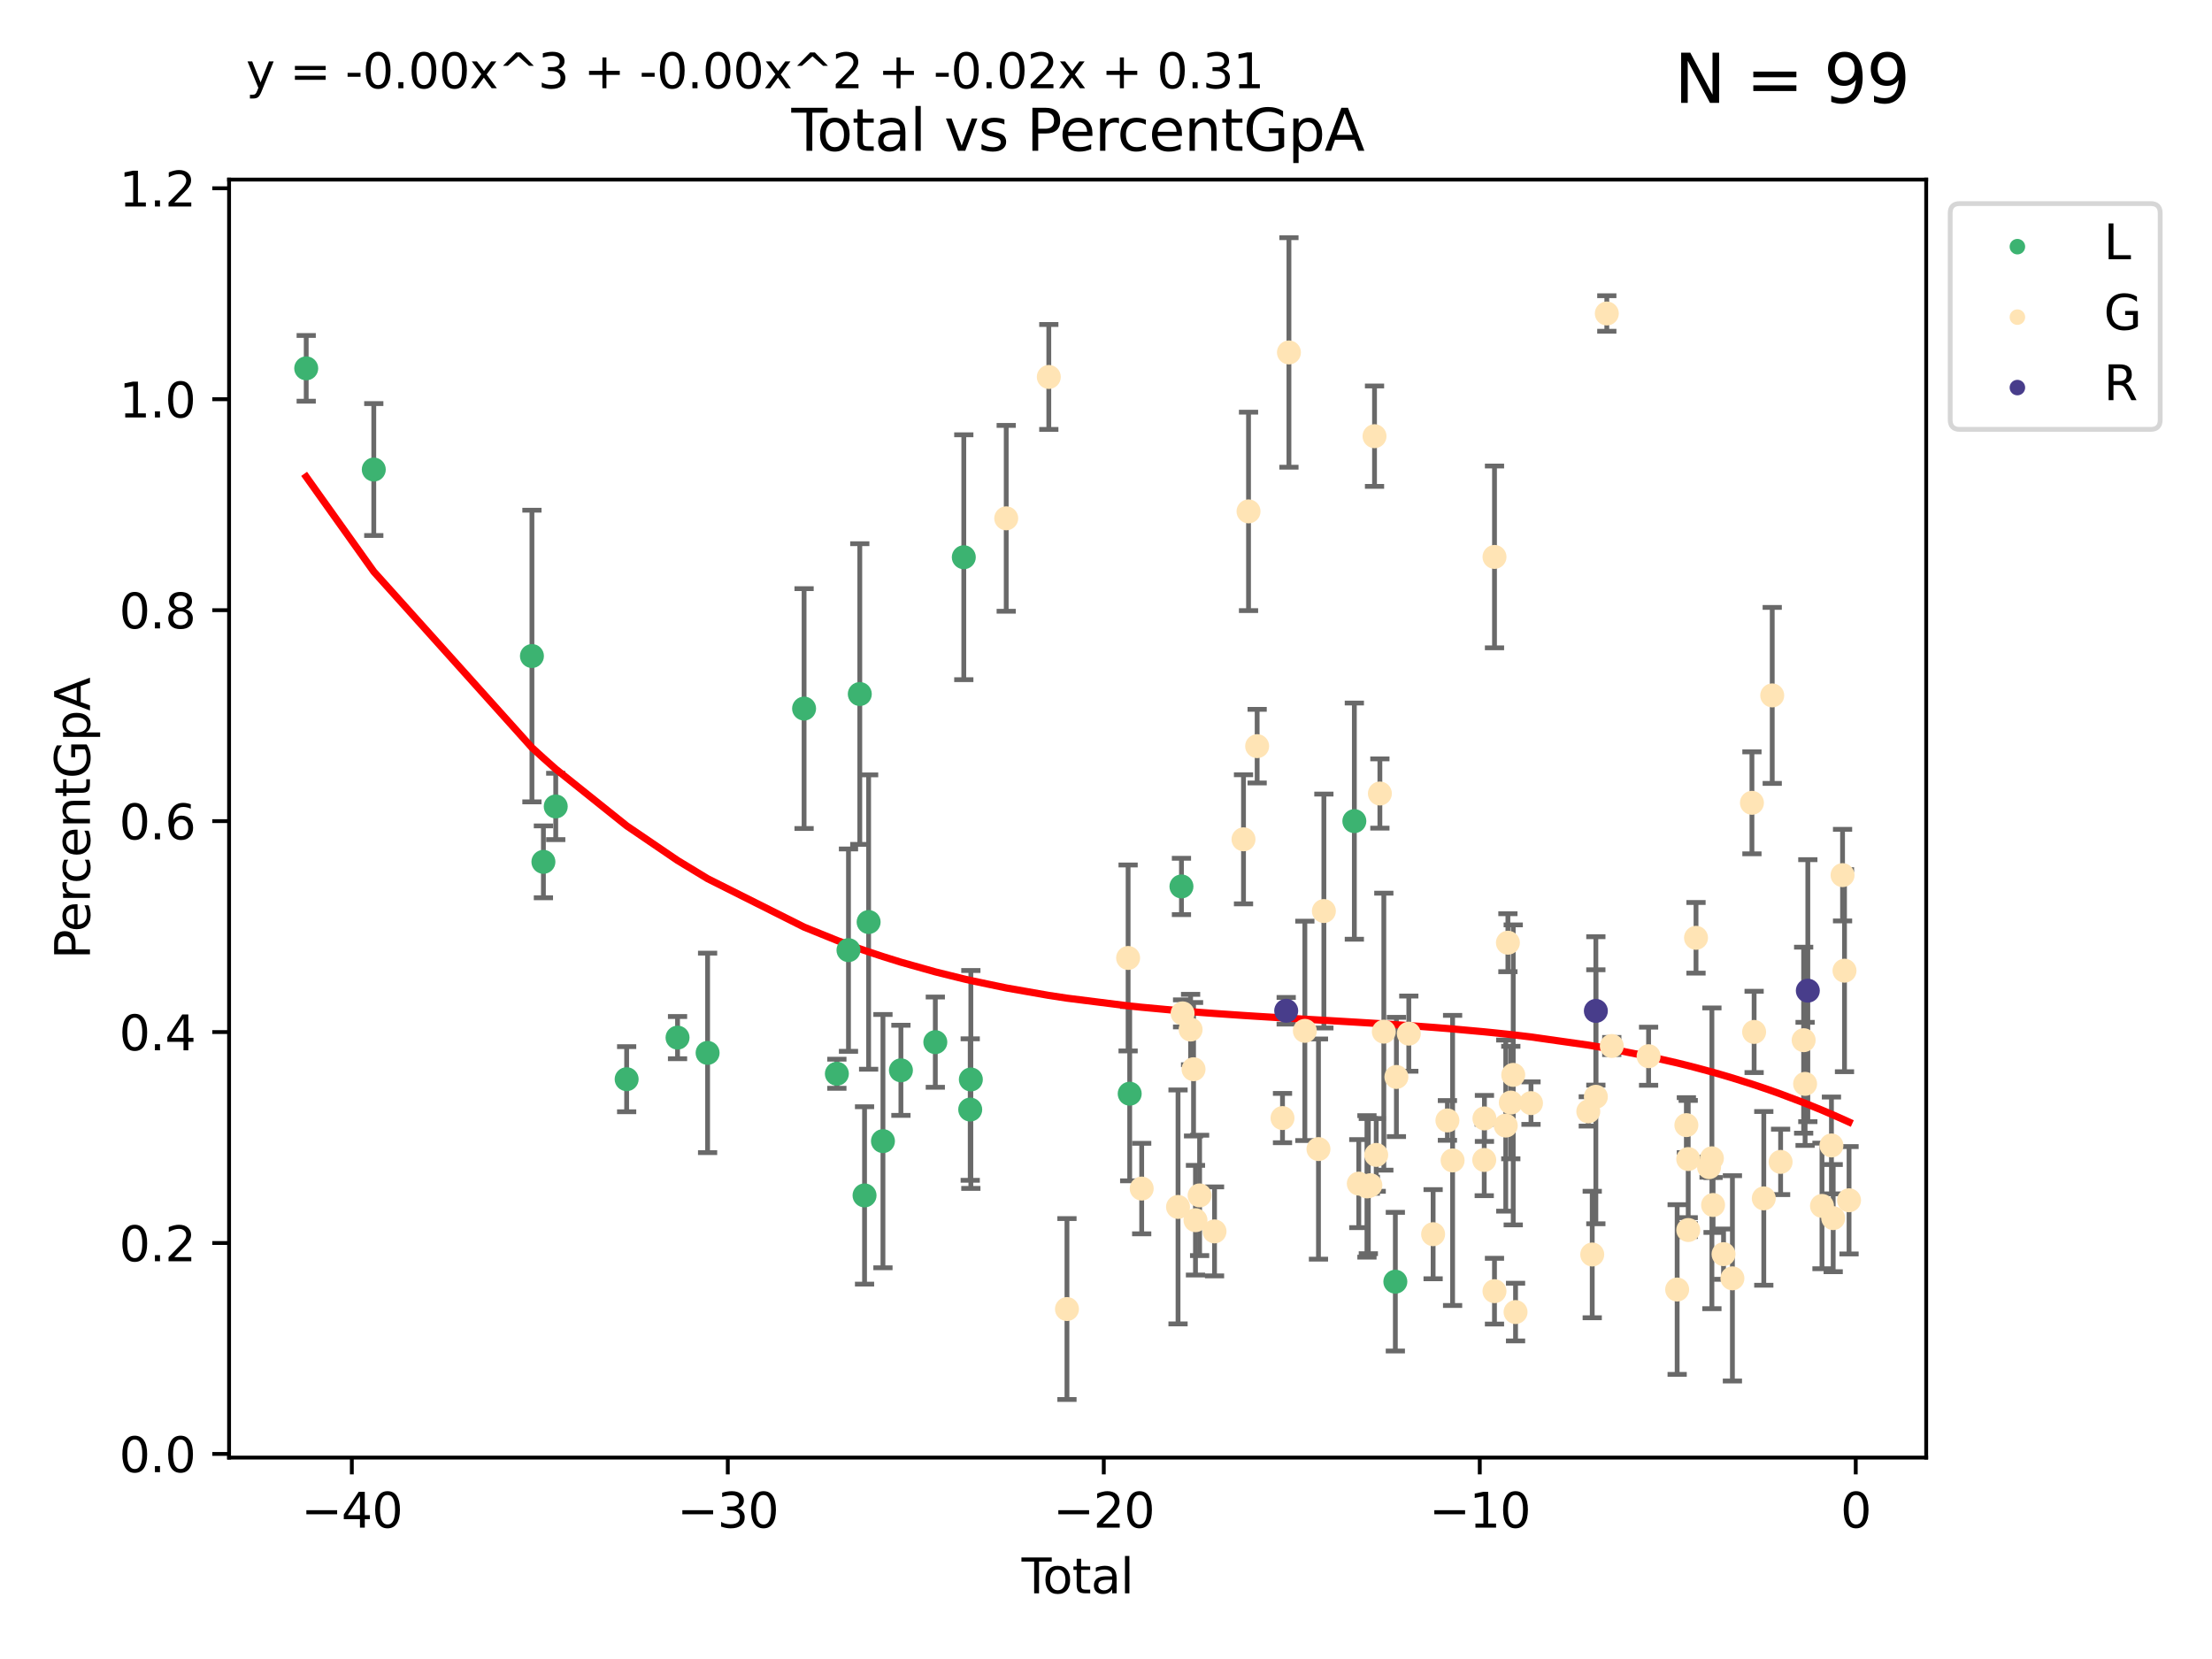 <?xml version="1.0" encoding="utf-8" standalone="no"?>
<!DOCTYPE svg PUBLIC "-//W3C//DTD SVG 1.1//EN"
  "http://www.w3.org/Graphics/SVG/1.1/DTD/svg11.dtd">
<svg xmlns:xlink="http://www.w3.org/1999/xlink" width="460.8pt" height="345.6pt" viewBox="0 0 460.8 345.6" xmlns="http://www.w3.org/2000/svg" version="1.1">
 <defs>
  <style type="text/css">*{stroke-linejoin: round; stroke-linecap: butt}</style>
 </defs>
 <g id="figure_1">
  <g id="patch_1">
   <path d="M 0 345.6 
L 460.8 345.6 
L 460.8 0 
L 0 0 
z
" style="fill: #ffffff"/>
  </g>
  <g id="axes_1">
   <g id="patch_2">
    <path d="M 47.72 303.64 
L 401.26 303.64 
L 401.26 37.411 
L 47.72 37.411 
z
" style="fill: #ffffff"/>
   </g>
   <g id="PathCollection_1">
    <defs>
     <path id="m97db5c287a" d="M 0 1.118 
C 0.297 1.118 0.581 1 0.791 0.791 
C 1 0.581 1.118 0.297 1.118 0 
C 1.118 -0.297 1 -0.581 0.791 -0.791 
C 0.581 -1 0.297 -1.118 0 -1.118 
C -0.297 -1.118 -0.581 -1 -0.791 -0.791 
C -1 -0.581 -1.118 -0.297 -1.118 0 
C -1.118 0.297 -1 0.581 -0.791 0.791 
C -0.581 1 -0.297 1.118 0 1.118 
z
" style="stroke: #3cb371"/>
    </defs>
    <g clip-path="url(#p4da662deec)">
     <use xlink:href="#m97db5c287a" x="63.79" y="76.733" style="fill: #3cb371; stroke: #3cb371"/>
     <use xlink:href="#m97db5c287a" x="77.866" y="97.814" style="fill: #3cb371; stroke: #3cb371"/>
     <use xlink:href="#m97db5c287a" x="110.812" y="136.662" style="fill: #3cb371; stroke: #3cb371"/>
     <use xlink:href="#m97db5c287a" x="113.202" y="179.538" style="fill: #3cb371; stroke: #3cb371"/>
     <use xlink:href="#m97db5c287a" x="115.771" y="167.998" style="fill: #3cb371; stroke: #3cb371"/>
     <use xlink:href="#m97db5c287a" x="130.542" y="224.815" style="fill: #3cb371; stroke: #3cb371"/>
     <use xlink:href="#m97db5c287a" x="141.145" y="216.156" style="fill: #3cb371; stroke: #3cb371"/>
     <use xlink:href="#m97db5c287a" x="147.406" y="219.336" style="fill: #3cb371; stroke: #3cb371"/>
     <use xlink:href="#m97db5c287a" x="167.505" y="147.609" style="fill: #3cb371; stroke: #3cb371"/>
     <use xlink:href="#m97db5c287a" x="174.335" y="223.681" style="fill: #3cb371; stroke: #3cb371"/>
     <use xlink:href="#m97db5c287a" x="176.755" y="197.933" style="fill: #3cb371; stroke: #3cb371"/>
     <use xlink:href="#m97db5c287a" x="179.111" y="144.577" style="fill: #3cb371; stroke: #3cb371"/>
     <use xlink:href="#m97db5c287a" x="180.101" y="249.028" style="fill: #3cb371; stroke: #3cb371"/>
     <use xlink:href="#m97db5c287a" x="180.951" y="192.077" style="fill: #3cb371; stroke: #3cb371"/>
     <use xlink:href="#m97db5c287a" x="183.935" y="237.715" style="fill: #3cb371; stroke: #3cb371"/>
     <use xlink:href="#m97db5c287a" x="187.678" y="222.966" style="fill: #3cb371; stroke: #3cb371"/>
     <use xlink:href="#m97db5c287a" x="194.844" y="217.097" style="fill: #3cb371; stroke: #3cb371"/>
     <use xlink:href="#m97db5c287a" x="200.777" y="116.082" style="fill: #3cb371; stroke: #3cb371"/>
     <use xlink:href="#m97db5c287a" x="202.114" y="231.14" style="fill: #3cb371; stroke: #3cb371"/>
     <use xlink:href="#m97db5c287a" x="202.246" y="224.872" style="fill: #3cb371; stroke: #3cb371"/>
     <use xlink:href="#m97db5c287a" x="235.337" y="227.839" style="fill: #3cb371; stroke: #3cb371"/>
     <use xlink:href="#m97db5c287a" x="246.118" y="184.662" style="fill: #3cb371; stroke: #3cb371"/>
     <use xlink:href="#m97db5c287a" x="282.136" y="171.054" style="fill: #3cb371; stroke: #3cb371"/>
     <use xlink:href="#m97db5c287a" x="290.676" y="266.999" style="fill: #3cb371; stroke: #3cb371"/>
    </g>
   </g>
   <g id="PathCollection_2">
    <defs>
     <path id="mccbaa22d55" d="M 0 1.118 
C 0.297 1.118 0.581 1 0.791 0.791 
C 1 0.581 1.118 0.297 1.118 0 
C 1.118 -0.297 1 -0.581 0.791 -0.791 
C 0.581 -1 0.297 -1.118 0 -1.118 
C -0.297 -1.118 -0.581 -1 -0.791 -0.791 
C -1 -0.581 -1.118 -0.297 -1.118 0 
C -1.118 0.297 -1 0.581 -0.791 0.791 
C -0.581 1 -0.297 1.118 0 1.118 
z
" style="stroke: #ffe4b5"/>
    </defs>
    <g clip-path="url(#p4da662deec)">
     <use xlink:href="#mccbaa22d55" x="209.614" y="107.977" style="fill: #ffe4b5; stroke: #ffe4b5"/>
     <use xlink:href="#mccbaa22d55" x="218.486" y="78.526" style="fill: #ffe4b5; stroke: #ffe4b5"/>
     <use xlink:href="#mccbaa22d55" x="222.267" y="272.697" style="fill: #ffe4b5; stroke: #ffe4b5"/>
     <use xlink:href="#mccbaa22d55" x="235.006" y="199.561" style="fill: #ffe4b5; stroke: #ffe4b5"/>
     <use xlink:href="#mccbaa22d55" x="237.836" y="247.598" style="fill: #ffe4b5; stroke: #ffe4b5"/>
     <use xlink:href="#mccbaa22d55" x="245.406" y="251.425" style="fill: #ffe4b5; stroke: #ffe4b5"/>
     <use xlink:href="#mccbaa22d55" x="246.356" y="211.106" style="fill: #ffe4b5; stroke: #ffe4b5"/>
     <use xlink:href="#mccbaa22d55" x="248.024" y="214.47" style="fill: #ffe4b5; stroke: #ffe4b5"/>
     <use xlink:href="#mccbaa22d55" x="248.638" y="222.741" style="fill: #ffe4b5; stroke: #ffe4b5"/>
     <use xlink:href="#mccbaa22d55" x="249.041" y="254.188" style="fill: #ffe4b5; stroke: #ffe4b5"/>
     <use xlink:href="#mccbaa22d55" x="249.901" y="249.027" style="fill: #ffe4b5; stroke: #ffe4b5"/>
     <use xlink:href="#mccbaa22d55" x="253.008" y="256.522" style="fill: #ffe4b5; stroke: #ffe4b5"/>
     <use xlink:href="#mccbaa22d55" x="259.046" y="174.843" style="fill: #ffe4b5; stroke: #ffe4b5"/>
     <use xlink:href="#mccbaa22d55" x="260.092" y="106.531" style="fill: #ffe4b5; stroke: #ffe4b5"/>
     <use xlink:href="#mccbaa22d55" x="261.887" y="155.436" style="fill: #ffe4b5; stroke: #ffe4b5"/>
     <use xlink:href="#mccbaa22d55" x="267.17" y="232.912" style="fill: #ffe4b5; stroke: #ffe4b5"/>
     <use xlink:href="#mccbaa22d55" x="268.509" y="73.42" style="fill: #ffe4b5; stroke: #ffe4b5"/>
     <use xlink:href="#mccbaa22d55" x="271.825" y="214.745" style="fill: #ffe4b5; stroke: #ffe4b5"/>
     <use xlink:href="#mccbaa22d55" x="274.661" y="239.372" style="fill: #ffe4b5; stroke: #ffe4b5"/>
     <use xlink:href="#mccbaa22d55" x="275.788" y="189.786" style="fill: #ffe4b5; stroke: #ffe4b5"/>
     <use xlink:href="#mccbaa22d55" x="283.062" y="246.569" style="fill: #ffe4b5; stroke: #ffe4b5"/>
     <use xlink:href="#mccbaa22d55" x="284.76" y="247.152" style="fill: #ffe4b5; stroke: #ffe4b5"/>
     <use xlink:href="#mccbaa22d55" x="285.048" y="247.087" style="fill: #ffe4b5; stroke: #ffe4b5"/>
     <use xlink:href="#mccbaa22d55" x="285.467" y="246.904" style="fill: #ffe4b5; stroke: #ffe4b5"/>
     <use xlink:href="#mccbaa22d55" x="286.338" y="90.866" style="fill: #ffe4b5; stroke: #ffe4b5"/>
     <use xlink:href="#mccbaa22d55" x="286.69" y="240.592" style="fill: #ffe4b5; stroke: #ffe4b5"/>
     <use xlink:href="#mccbaa22d55" x="287.455" y="165.304" style="fill: #ffe4b5; stroke: #ffe4b5"/>
     <use xlink:href="#mccbaa22d55" x="288.276" y="214.912" style="fill: #ffe4b5; stroke: #ffe4b5"/>
     <use xlink:href="#mccbaa22d55" x="290.895" y="224.351" style="fill: #ffe4b5; stroke: #ffe4b5"/>
     <use xlink:href="#mccbaa22d55" x="293.479" y="215.327" style="fill: #ffe4b5; stroke: #ffe4b5"/>
     <use xlink:href="#mccbaa22d55" x="298.545" y="257.106" style="fill: #ffe4b5; stroke: #ffe4b5"/>
     <use xlink:href="#mccbaa22d55" x="301.523" y="233.409" style="fill: #ffe4b5; stroke: #ffe4b5"/>
     <use xlink:href="#mccbaa22d55" x="302.603" y="241.736" style="fill: #ffe4b5; stroke: #ffe4b5"/>
     <use xlink:href="#mccbaa22d55" x="309.194" y="241.643" style="fill: #ffe4b5; stroke: #ffe4b5"/>
     <use xlink:href="#mccbaa22d55" x="309.235" y="232.986" style="fill: #ffe4b5; stroke: #ffe4b5"/>
     <use xlink:href="#mccbaa22d55" x="311.328" y="268.975" style="fill: #ffe4b5; stroke: #ffe4b5"/>
     <use xlink:href="#mccbaa22d55" x="311.332" y="116.018" style="fill: #ffe4b5; stroke: #ffe4b5"/>
     <use xlink:href="#mccbaa22d55" x="313.678" y="234.48" style="fill: #ffe4b5; stroke: #ffe4b5"/>
     <use xlink:href="#mccbaa22d55" x="314.124" y="196.383" style="fill: #ffe4b5; stroke: #ffe4b5"/>
     <use xlink:href="#mccbaa22d55" x="314.728" y="229.683" style="fill: #ffe4b5; stroke: #ffe4b5"/>
     <use xlink:href="#mccbaa22d55" x="315.234" y="223.916" style="fill: #ffe4b5; stroke: #ffe4b5"/>
     <use xlink:href="#mccbaa22d55" x="315.717" y="273.326" style="fill: #ffe4b5; stroke: #ffe4b5"/>
     <use xlink:href="#mccbaa22d55" x="318.935" y="229.798" style="fill: #ffe4b5; stroke: #ffe4b5"/>
     <use xlink:href="#mccbaa22d55" x="330.871" y="231.528" style="fill: #ffe4b5; stroke: #ffe4b5"/>
     <use xlink:href="#mccbaa22d55" x="331.691" y="261.336" style="fill: #ffe4b5; stroke: #ffe4b5"/>
     <use xlink:href="#mccbaa22d55" x="332.445" y="228.479" style="fill: #ffe4b5; stroke: #ffe4b5"/>
     <use xlink:href="#mccbaa22d55" x="334.728" y="65.307" style="fill: #ffe4b5; stroke: #ffe4b5"/>
     <use xlink:href="#mccbaa22d55" x="335.764" y="217.901" style="fill: #ffe4b5; stroke: #ffe4b5"/>
     <use xlink:href="#mccbaa22d55" x="343.431" y="220.026" style="fill: #ffe4b5; stroke: #ffe4b5"/>
     <use xlink:href="#mccbaa22d55" x="349.382" y="268.631" style="fill: #ffe4b5; stroke: #ffe4b5"/>
     <use xlink:href="#mccbaa22d55" x="351.302" y="234.383" style="fill: #ffe4b5; stroke: #ffe4b5"/>
     <use xlink:href="#mccbaa22d55" x="351.686" y="241.45" style="fill: #ffe4b5; stroke: #ffe4b5"/>
     <use xlink:href="#mccbaa22d55" x="351.695" y="256.239" style="fill: #ffe4b5; stroke: #ffe4b5"/>
     <use xlink:href="#mccbaa22d55" x="353.311" y="195.364" style="fill: #ffe4b5; stroke: #ffe4b5"/>
     <use xlink:href="#mccbaa22d55" x="356.033" y="243.14" style="fill: #ffe4b5; stroke: #ffe4b5"/>
     <use xlink:href="#mccbaa22d55" x="356.622" y="241.295" style="fill: #ffe4b5; stroke: #ffe4b5"/>
     <use xlink:href="#mccbaa22d55" x="356.865" y="251.022" style="fill: #ffe4b5; stroke: #ffe4b5"/>
     <use xlink:href="#mccbaa22d55" x="359.046" y="261.263" style="fill: #ffe4b5; stroke: #ffe4b5"/>
     <use xlink:href="#mccbaa22d55" x="360.893" y="266.301" style="fill: #ffe4b5; stroke: #ffe4b5"/>
     <use xlink:href="#mccbaa22d55" x="364.96" y="167.241" style="fill: #ffe4b5; stroke: #ffe4b5"/>
     <use xlink:href="#mccbaa22d55" x="365.416" y="214.968" style="fill: #ffe4b5; stroke: #ffe4b5"/>
     <use xlink:href="#mccbaa22d55" x="367.43" y="249.642" style="fill: #ffe4b5; stroke: #ffe4b5"/>
     <use xlink:href="#mccbaa22d55" x="369.187" y="144.866" style="fill: #ffe4b5; stroke: #ffe4b5"/>
     <use xlink:href="#mccbaa22d55" x="370.935" y="242.043" style="fill: #ffe4b5; stroke: #ffe4b5"/>
     <use xlink:href="#mccbaa22d55" x="375.734" y="216.69" style="fill: #ffe4b5; stroke: #ffe4b5"/>
     <use xlink:href="#mccbaa22d55" x="376.036" y="225.791" style="fill: #ffe4b5; stroke: #ffe4b5"/>
     <use xlink:href="#mccbaa22d55" x="379.554" y="251.214" style="fill: #ffe4b5; stroke: #ffe4b5"/>
     <use xlink:href="#mccbaa22d55" x="381.524" y="238.617" style="fill: #ffe4b5; stroke: #ffe4b5"/>
     <use xlink:href="#mccbaa22d55" x="381.889" y="253.756" style="fill: #ffe4b5; stroke: #ffe4b5"/>
     <use xlink:href="#mccbaa22d55" x="383.838" y="182.306" style="fill: #ffe4b5; stroke: #ffe4b5"/>
     <use xlink:href="#mccbaa22d55" x="384.243" y="202.21" style="fill: #ffe4b5; stroke: #ffe4b5"/>
     <use xlink:href="#mccbaa22d55" x="385.19" y="250.036" style="fill: #ffe4b5; stroke: #ffe4b5"/>
    </g>
   </g>
   <g id="PathCollection_3">
    <defs>
     <path id="m96f84efda3" d="M 0 1.118 
C 0.297 1.118 0.581 1 0.791 0.791 
C 1 0.581 1.118 0.297 1.118 0 
C 1.118 -0.297 1 -0.581 0.791 -0.791 
C 0.581 -1 0.297 -1.118 0 -1.118 
C -0.297 -1.118 -0.581 -1 -0.791 -0.791 
C -1 -0.581 -1.118 -0.297 -1.118 0 
C -1.118 0.297 -1 0.581 -0.791 0.791 
C -0.581 1 -0.297 1.118 0 1.118 
z
" style="stroke: #483d8b"/>
    </defs>
    <g clip-path="url(#p4da662deec)">
     <use xlink:href="#m96f84efda3" x="267.94" y="210.562" style="fill: #483d8b; stroke: #483d8b"/>
     <use xlink:href="#m96f84efda3" x="332.447" y="210.593" style="fill: #483d8b; stroke: #483d8b"/>
     <use xlink:href="#m96f84efda3" x="376.603" y="206.374" style="fill: #483d8b; stroke: #483d8b"/>
    </g>
   </g>
   <g id="matplotlib.axis_1">
    <g id="xtick_1">
     <g id="line2d_1">
      <defs>
       <path id="maf0d8b9b35" d="M 0 0 
L 0 3.5 
" style="stroke: #000000; stroke-width: 0.8"/>
      </defs>
      <g>
       <use xlink:href="#maf0d8b9b35" x="73.29" y="303.64" style="stroke: #000000; stroke-width: 0.8"/>
      </g>
     </g>
     <g id="text_1">
      <!-- −40 -->
      <g transform="translate(62.738 318.238)scale(0.1 -0.1)">
       <defs>
        <path id="DejaVuSans-2212" d="M 678 2272 
L 4684 2272 
L 4684 1741 
L 678 1741 
L 678 2272 
z
" transform="scale(0.016)"/>
        <path id="DejaVuSans-34" d="M 2419 4116 
L 825 1625 
L 2419 1625 
L 2419 4116 
z
M 2253 4666 
L 3047 4666 
L 3047 1625 
L 3713 1625 
L 3713 1100 
L 3047 1100 
L 3047 0 
L 2419 0 
L 2419 1100 
L 313 1100 
L 313 1709 
L 2253 4666 
z
" transform="scale(0.016)"/>
        <path id="DejaVuSans-30" d="M 2034 4250 
Q 1547 4250 1301 3770 
Q 1056 3291 1056 2328 
Q 1056 1369 1301 889 
Q 1547 409 2034 409 
Q 2525 409 2770 889 
Q 3016 1369 3016 2328 
Q 3016 3291 2770 3770 
Q 2525 4250 2034 4250 
z
M 2034 4750 
Q 2819 4750 3233 4129 
Q 3647 3509 3647 2328 
Q 3647 1150 3233 529 
Q 2819 -91 2034 -91 
Q 1250 -91 836 529 
Q 422 1150 422 2328 
Q 422 3509 836 4129 
Q 1250 4750 2034 4750 
z
" transform="scale(0.016)"/>
       </defs>
       <use xlink:href="#DejaVuSans-2212"/>
       <use xlink:href="#DejaVuSans-34" x="83.789"/>
       <use xlink:href="#DejaVuSans-30" x="147.412"/>
      </g>
     </g>
    </g>
    <g id="xtick_2">
     <g id="line2d_2">
      <g>
       <use xlink:href="#maf0d8b9b35" x="151.614" y="303.64" style="stroke: #000000; stroke-width: 0.8"/>
      </g>
     </g>
     <g id="text_2">
      <!-- −30 -->
      <g transform="translate(141.062 318.238)scale(0.1 -0.1)">
       <defs>
        <path id="DejaVuSans-33" d="M 2597 2516 
Q 3050 2419 3304 2112 
Q 3559 1806 3559 1356 
Q 3559 666 3084 287 
Q 2609 -91 1734 -91 
Q 1441 -91 1130 -33 
Q 819 25 488 141 
L 488 750 
Q 750 597 1062 519 
Q 1375 441 1716 441 
Q 2309 441 2620 675 
Q 2931 909 2931 1356 
Q 2931 1769 2642 2001 
Q 2353 2234 1838 2234 
L 1294 2234 
L 1294 2753 
L 1863 2753 
Q 2328 2753 2575 2939 
Q 2822 3125 2822 3475 
Q 2822 3834 2567 4026 
Q 2313 4219 1838 4219 
Q 1578 4219 1281 4162 
Q 984 4106 628 3988 
L 628 4550 
Q 988 4650 1302 4700 
Q 1616 4750 1894 4750 
Q 2613 4750 3031 4423 
Q 3450 4097 3450 3541 
Q 3450 3153 3228 2886 
Q 3006 2619 2597 2516 
z
" transform="scale(0.016)"/>
       </defs>
       <use xlink:href="#DejaVuSans-2212"/>
       <use xlink:href="#DejaVuSans-33" x="83.789"/>
       <use xlink:href="#DejaVuSans-30" x="147.412"/>
      </g>
     </g>
    </g>
    <g id="xtick_3">
     <g id="line2d_3">
      <g>
       <use xlink:href="#maf0d8b9b35" x="229.938" y="303.64" style="stroke: #000000; stroke-width: 0.8"/>
      </g>
     </g>
     <g id="text_3">
      <!-- −20 -->
      <g transform="translate(219.386 318.238)scale(0.1 -0.1)">
       <defs>
        <path id="DejaVuSans-32" d="M 1228 531 
L 3431 531 
L 3431 0 
L 469 0 
L 469 531 
Q 828 903 1448 1529 
Q 2069 2156 2228 2338 
Q 2531 2678 2651 2914 
Q 2772 3150 2772 3378 
Q 2772 3750 2511 3984 
Q 2250 4219 1831 4219 
Q 1534 4219 1204 4116 
Q 875 4013 500 3803 
L 500 4441 
Q 881 4594 1212 4672 
Q 1544 4750 1819 4750 
Q 2544 4750 2975 4387 
Q 3406 4025 3406 3419 
Q 3406 3131 3298 2873 
Q 3191 2616 2906 2266 
Q 2828 2175 2409 1742 
Q 1991 1309 1228 531 
z
" transform="scale(0.016)"/>
       </defs>
       <use xlink:href="#DejaVuSans-2212"/>
       <use xlink:href="#DejaVuSans-32" x="83.789"/>
       <use xlink:href="#DejaVuSans-30" x="147.412"/>
      </g>
     </g>
    </g>
    <g id="xtick_4">
     <g id="line2d_4">
      <g>
       <use xlink:href="#maf0d8b9b35" x="308.262" y="303.64" style="stroke: #000000; stroke-width: 0.8"/>
      </g>
     </g>
     <g id="text_4">
      <!-- −10 -->
      <g transform="translate(297.71 318.238)scale(0.1 -0.1)">
       <defs>
        <path id="DejaVuSans-31" d="M 794 531 
L 1825 531 
L 1825 4091 
L 703 3866 
L 703 4441 
L 1819 4666 
L 2450 4666 
L 2450 531 
L 3481 531 
L 3481 0 
L 794 0 
L 794 531 
z
" transform="scale(0.016)"/>
       </defs>
       <use xlink:href="#DejaVuSans-2212"/>
       <use xlink:href="#DejaVuSans-31" x="83.789"/>
       <use xlink:href="#DejaVuSans-30" x="147.412"/>
      </g>
     </g>
    </g>
    <g id="xtick_5">
     <g id="line2d_5">
      <g>
       <use xlink:href="#maf0d8b9b35" x="386.586" y="303.64" style="stroke: #000000; stroke-width: 0.8"/>
      </g>
     </g>
     <g id="text_5">
      <!-- 0 -->
      <g transform="translate(383.405 318.238)scale(0.1 -0.1)">
       <use xlink:href="#DejaVuSans-30"/>
      </g>
     </g>
    </g>
    <g id="text_6">
     <!-- Total -->
     <g transform="translate(212.813 331.917)scale(0.1 -0.1)">
      <defs>
       <path id="DejaVuSans-54" d="M -19 4666 
L 3928 4666 
L 3928 4134 
L 2272 4134 
L 2272 0 
L 1638 0 
L 1638 4134 
L -19 4134 
L -19 4666 
z
" transform="scale(0.016)"/>
       <path id="DejaVuSans-6f" d="M 1959 3097 
Q 1497 3097 1228 2736 
Q 959 2375 959 1747 
Q 959 1119 1226 758 
Q 1494 397 1959 397 
Q 2419 397 2687 759 
Q 2956 1122 2956 1747 
Q 2956 2369 2687 2733 
Q 2419 3097 1959 3097 
z
M 1959 3584 
Q 2709 3584 3137 3096 
Q 3566 2609 3566 1747 
Q 3566 888 3137 398 
Q 2709 -91 1959 -91 
Q 1206 -91 779 398 
Q 353 888 353 1747 
Q 353 2609 779 3096 
Q 1206 3584 1959 3584 
z
" transform="scale(0.016)"/>
       <path id="DejaVuSans-74" d="M 1172 4494 
L 1172 3500 
L 2356 3500 
L 2356 3053 
L 1172 3053 
L 1172 1153 
Q 1172 725 1289 603 
Q 1406 481 1766 481 
L 2356 481 
L 2356 0 
L 1766 0 
Q 1100 0 847 248 
Q 594 497 594 1153 
L 594 3053 
L 172 3053 
L 172 3500 
L 594 3500 
L 594 4494 
L 1172 4494 
z
" transform="scale(0.016)"/>
       <path id="DejaVuSans-61" d="M 2194 1759 
Q 1497 1759 1228 1600 
Q 959 1441 959 1056 
Q 959 750 1161 570 
Q 1363 391 1709 391 
Q 2188 391 2477 730 
Q 2766 1069 2766 1631 
L 2766 1759 
L 2194 1759 
z
M 3341 1997 
L 3341 0 
L 2766 0 
L 2766 531 
Q 2569 213 2275 61 
Q 1981 -91 1556 -91 
Q 1019 -91 701 211 
Q 384 513 384 1019 
Q 384 1609 779 1909 
Q 1175 2209 1959 2209 
L 2766 2209 
L 2766 2266 
Q 2766 2663 2505 2880 
Q 2244 3097 1772 3097 
Q 1472 3097 1187 3025 
Q 903 2953 641 2809 
L 641 3341 
Q 956 3463 1253 3523 
Q 1550 3584 1831 3584 
Q 2591 3584 2966 3190 
Q 3341 2797 3341 1997 
z
" transform="scale(0.016)"/>
       <path id="DejaVuSans-6c" d="M 603 4863 
L 1178 4863 
L 1178 0 
L 603 0 
L 603 4863 
z
" transform="scale(0.016)"/>
      </defs>
      <use xlink:href="#DejaVuSans-54"/>
      <use xlink:href="#DejaVuSans-6f" x="44.084"/>
      <use xlink:href="#DejaVuSans-74" x="105.266"/>
      <use xlink:href="#DejaVuSans-61" x="144.475"/>
      <use xlink:href="#DejaVuSans-6c" x="205.754"/>
     </g>
    </g>
   </g>
   <g id="matplotlib.axis_2">
    <g id="ytick_1">
     <g id="line2d_6">
      <defs>
       <path id="m3e9343c361" d="M 0 0 
L -3.5 0 
" style="stroke: #000000; stroke-width: 0.8"/>
      </defs>
      <g>
       <use xlink:href="#m3e9343c361" x="47.72" y="302.881" style="stroke: #000000; stroke-width: 0.8"/>
      </g>
     </g>
     <g id="text_7">
      <!-- 0.0 -->
      <g transform="translate(24.817 306.681)scale(0.1 -0.1)">
       <defs>
        <path id="DejaVuSans-2e" d="M 684 794 
L 1344 794 
L 1344 0 
L 684 0 
L 684 794 
z
" transform="scale(0.016)"/>
       </defs>
       <use xlink:href="#DejaVuSans-30"/>
       <use xlink:href="#DejaVuSans-2e" x="63.623"/>
       <use xlink:href="#DejaVuSans-30" x="95.41"/>
      </g>
     </g>
    </g>
    <g id="ytick_2">
     <g id="line2d_7">
      <g>
       <use xlink:href="#m3e9343c361" x="47.72" y="258.938" style="stroke: #000000; stroke-width: 0.8"/>
      </g>
     </g>
     <g id="text_8">
      <!-- 0.2 -->
      <g transform="translate(24.817 262.737)scale(0.1 -0.1)">
       <use xlink:href="#DejaVuSans-30"/>
       <use xlink:href="#DejaVuSans-2e" x="63.623"/>
       <use xlink:href="#DejaVuSans-32" x="95.41"/>
      </g>
     </g>
    </g>
    <g id="ytick_3">
     <g id="line2d_8">
      <g>
       <use xlink:href="#m3e9343c361" x="47.72" y="214.995" style="stroke: #000000; stroke-width: 0.8"/>
      </g>
     </g>
     <g id="text_9">
      <!-- 0.4 -->
      <g transform="translate(24.817 218.794)scale(0.1 -0.1)">
       <use xlink:href="#DejaVuSans-30"/>
       <use xlink:href="#DejaVuSans-2e" x="63.623"/>
       <use xlink:href="#DejaVuSans-34" x="95.41"/>
      </g>
     </g>
    </g>
    <g id="ytick_4">
     <g id="line2d_9">
      <g>
       <use xlink:href="#m3e9343c361" x="47.72" y="171.051" style="stroke: #000000; stroke-width: 0.8"/>
      </g>
     </g>
     <g id="text_10">
      <!-- 0.6 -->
      <g transform="translate(24.817 174.851)scale(0.1 -0.1)">
       <defs>
        <path id="DejaVuSans-36" d="M 2113 2584 
Q 1688 2584 1439 2293 
Q 1191 2003 1191 1497 
Q 1191 994 1439 701 
Q 1688 409 2113 409 
Q 2538 409 2786 701 
Q 3034 994 3034 1497 
Q 3034 2003 2786 2293 
Q 2538 2584 2113 2584 
z
M 3366 4563 
L 3366 3988 
Q 3128 4100 2886 4159 
Q 2644 4219 2406 4219 
Q 1781 4219 1451 3797 
Q 1122 3375 1075 2522 
Q 1259 2794 1537 2939 
Q 1816 3084 2150 3084 
Q 2853 3084 3261 2657 
Q 3669 2231 3669 1497 
Q 3669 778 3244 343 
Q 2819 -91 2113 -91 
Q 1303 -91 875 529 
Q 447 1150 447 2328 
Q 447 3434 972 4092 
Q 1497 4750 2381 4750 
Q 2619 4750 2861 4703 
Q 3103 4656 3366 4563 
z
" transform="scale(0.016)"/>
       </defs>
       <use xlink:href="#DejaVuSans-30"/>
       <use xlink:href="#DejaVuSans-2e" x="63.623"/>
       <use xlink:href="#DejaVuSans-36" x="95.41"/>
      </g>
     </g>
    </g>
    <g id="ytick_5">
     <g id="line2d_10">
      <g>
       <use xlink:href="#m3e9343c361" x="47.72" y="127.108" style="stroke: #000000; stroke-width: 0.8"/>
      </g>
     </g>
     <g id="text_11">
      <!-- 0.8 -->
      <g transform="translate(24.817 130.907)scale(0.1 -0.1)">
       <defs>
        <path id="DejaVuSans-38" d="M 2034 2216 
Q 1584 2216 1326 1975 
Q 1069 1734 1069 1313 
Q 1069 891 1326 650 
Q 1584 409 2034 409 
Q 2484 409 2743 651 
Q 3003 894 3003 1313 
Q 3003 1734 2745 1975 
Q 2488 2216 2034 2216 
z
M 1403 2484 
Q 997 2584 770 2862 
Q 544 3141 544 3541 
Q 544 4100 942 4425 
Q 1341 4750 2034 4750 
Q 2731 4750 3128 4425 
Q 3525 4100 3525 3541 
Q 3525 3141 3298 2862 
Q 3072 2584 2669 2484 
Q 3125 2378 3379 2068 
Q 3634 1759 3634 1313 
Q 3634 634 3220 271 
Q 2806 -91 2034 -91 
Q 1263 -91 848 271 
Q 434 634 434 1313 
Q 434 1759 690 2068 
Q 947 2378 1403 2484 
z
M 1172 3481 
Q 1172 3119 1398 2916 
Q 1625 2713 2034 2713 
Q 2441 2713 2670 2916 
Q 2900 3119 2900 3481 
Q 2900 3844 2670 4047 
Q 2441 4250 2034 4250 
Q 1625 4250 1398 4047 
Q 1172 3844 1172 3481 
z
" transform="scale(0.016)"/>
       </defs>
       <use xlink:href="#DejaVuSans-30"/>
       <use xlink:href="#DejaVuSans-2e" x="63.623"/>
       <use xlink:href="#DejaVuSans-38" x="95.41"/>
      </g>
     </g>
    </g>
    <g id="ytick_6">
     <g id="line2d_11">
      <g>
       <use xlink:href="#m3e9343c361" x="47.72" y="83.165" style="stroke: #000000; stroke-width: 0.8"/>
      </g>
     </g>
     <g id="text_12">
      <!-- 1.0 -->
      <g transform="translate(24.817 86.964)scale(0.1 -0.1)">
       <use xlink:href="#DejaVuSans-31"/>
       <use xlink:href="#DejaVuSans-2e" x="63.623"/>
       <use xlink:href="#DejaVuSans-30" x="95.41"/>
      </g>
     </g>
    </g>
    <g id="ytick_7">
     <g id="line2d_12">
      <g>
       <use xlink:href="#m3e9343c361" x="47.72" y="39.222" style="stroke: #000000; stroke-width: 0.8"/>
      </g>
     </g>
     <g id="text_13">
      <!-- 1.2 -->
      <g transform="translate(24.817 43.021)scale(0.1 -0.1)">
       <use xlink:href="#DejaVuSans-31"/>
       <use xlink:href="#DejaVuSans-2e" x="63.623"/>
       <use xlink:href="#DejaVuSans-32" x="95.41"/>
      </g>
     </g>
    </g>
    <g id="text_14">
     <!-- PercentGpA -->
     <g transform="translate(18.737 199.802)rotate(-90)scale(0.1 -0.1)">
      <defs>
       <path id="DejaVuSans-50" d="M 1259 4147 
L 1259 2394 
L 2053 2394 
Q 2494 2394 2734 2622 
Q 2975 2850 2975 3272 
Q 2975 3691 2734 3919 
Q 2494 4147 2053 4147 
L 1259 4147 
z
M 628 4666 
L 2053 4666 
Q 2838 4666 3239 4311 
Q 3641 3956 3641 3272 
Q 3641 2581 3239 2228 
Q 2838 1875 2053 1875 
L 1259 1875 
L 1259 0 
L 628 0 
L 628 4666 
z
" transform="scale(0.016)"/>
       <path id="DejaVuSans-65" d="M 3597 1894 
L 3597 1613 
L 953 1613 
Q 991 1019 1311 708 
Q 1631 397 2203 397 
Q 2534 397 2845 478 
Q 3156 559 3463 722 
L 3463 178 
Q 3153 47 2828 -22 
Q 2503 -91 2169 -91 
Q 1331 -91 842 396 
Q 353 884 353 1716 
Q 353 2575 817 3079 
Q 1281 3584 2069 3584 
Q 2775 3584 3186 3129 
Q 3597 2675 3597 1894 
z
M 3022 2063 
Q 3016 2534 2758 2815 
Q 2500 3097 2075 3097 
Q 1594 3097 1305 2825 
Q 1016 2553 972 2059 
L 3022 2063 
z
" transform="scale(0.016)"/>
       <path id="DejaVuSans-72" d="M 2631 2963 
Q 2534 3019 2420 3045 
Q 2306 3072 2169 3072 
Q 1681 3072 1420 2755 
Q 1159 2438 1159 1844 
L 1159 0 
L 581 0 
L 581 3500 
L 1159 3500 
L 1159 2956 
Q 1341 3275 1631 3429 
Q 1922 3584 2338 3584 
Q 2397 3584 2469 3576 
Q 2541 3569 2628 3553 
L 2631 2963 
z
" transform="scale(0.016)"/>
       <path id="DejaVuSans-63" d="M 3122 3366 
L 3122 2828 
Q 2878 2963 2633 3030 
Q 2388 3097 2138 3097 
Q 1578 3097 1268 2742 
Q 959 2388 959 1747 
Q 959 1106 1268 751 
Q 1578 397 2138 397 
Q 2388 397 2633 464 
Q 2878 531 3122 666 
L 3122 134 
Q 2881 22 2623 -34 
Q 2366 -91 2075 -91 
Q 1284 -91 818 406 
Q 353 903 353 1747 
Q 353 2603 823 3093 
Q 1294 3584 2113 3584 
Q 2378 3584 2631 3529 
Q 2884 3475 3122 3366 
z
" transform="scale(0.016)"/>
       <path id="DejaVuSans-6e" d="M 3513 2113 
L 3513 0 
L 2938 0 
L 2938 2094 
Q 2938 2591 2744 2837 
Q 2550 3084 2163 3084 
Q 1697 3084 1428 2787 
Q 1159 2491 1159 1978 
L 1159 0 
L 581 0 
L 581 3500 
L 1159 3500 
L 1159 2956 
Q 1366 3272 1645 3428 
Q 1925 3584 2291 3584 
Q 2894 3584 3203 3211 
Q 3513 2838 3513 2113 
z
" transform="scale(0.016)"/>
       <path id="DejaVuSans-47" d="M 3809 666 
L 3809 1919 
L 2778 1919 
L 2778 2438 
L 4434 2438 
L 4434 434 
Q 4069 175 3628 42 
Q 3188 -91 2688 -91 
Q 1594 -91 976 548 
Q 359 1188 359 2328 
Q 359 3472 976 4111 
Q 1594 4750 2688 4750 
Q 3144 4750 3555 4637 
Q 3966 4525 4313 4306 
L 4313 3634 
Q 3963 3931 3569 4081 
Q 3175 4231 2741 4231 
Q 1884 4231 1454 3753 
Q 1025 3275 1025 2328 
Q 1025 1384 1454 906 
Q 1884 428 2741 428 
Q 3075 428 3337 486 
Q 3600 544 3809 666 
z
" transform="scale(0.016)"/>
       <path id="DejaVuSans-70" d="M 1159 525 
L 1159 -1331 
L 581 -1331 
L 581 3500 
L 1159 3500 
L 1159 2969 
Q 1341 3281 1617 3432 
Q 1894 3584 2278 3584 
Q 2916 3584 3314 3078 
Q 3713 2572 3713 1747 
Q 3713 922 3314 415 
Q 2916 -91 2278 -91 
Q 1894 -91 1617 61 
Q 1341 213 1159 525 
z
M 3116 1747 
Q 3116 2381 2855 2742 
Q 2594 3103 2138 3103 
Q 1681 3103 1420 2742 
Q 1159 2381 1159 1747 
Q 1159 1113 1420 752 
Q 1681 391 2138 391 
Q 2594 391 2855 752 
Q 3116 1113 3116 1747 
z
" transform="scale(0.016)"/>
       <path id="DejaVuSans-41" d="M 2188 4044 
L 1331 1722 
L 3047 1722 
L 2188 4044 
z
M 1831 4666 
L 2547 4666 
L 4325 0 
L 3669 0 
L 3244 1197 
L 1141 1197 
L 716 0 
L 50 0 
L 1831 4666 
z
" transform="scale(0.016)"/>
      </defs>
      <use xlink:href="#DejaVuSans-50"/>
      <use xlink:href="#DejaVuSans-65" x="56.678"/>
      <use xlink:href="#DejaVuSans-72" x="118.201"/>
      <use xlink:href="#DejaVuSans-63" x="157.064"/>
      <use xlink:href="#DejaVuSans-65" x="212.045"/>
      <use xlink:href="#DejaVuSans-6e" x="273.568"/>
      <use xlink:href="#DejaVuSans-74" x="336.947"/>
      <use xlink:href="#DejaVuSans-47" x="376.156"/>
      <use xlink:href="#DejaVuSans-70" x="453.646"/>
      <use xlink:href="#DejaVuSans-41" x="517.123"/>
     </g>
    </g>
   </g>
   <g id="LineCollection_1">
    <path d="M 63.79 83.577 
L 63.79 69.889 
" clip-path="url(#p4da662deec)" style="fill: none; stroke: #696969"/>
    <path d="M 77.866 111.555 
L 77.866 84.074 
" clip-path="url(#p4da662deec)" style="fill: none; stroke: #696969"/>
    <path d="M 110.812 167.042 
L 110.812 106.282 
" clip-path="url(#p4da662deec)" style="fill: none; stroke: #696969"/>
    <path d="M 113.202 187.024 
L 113.202 172.051 
" clip-path="url(#p4da662deec)" style="fill: none; stroke: #696969"/>
    <path d="M 115.771 174.908 
L 115.771 161.087 
" clip-path="url(#p4da662deec)" style="fill: none; stroke: #696969"/>
    <path d="M 130.542 231.597 
L 130.542 218.033 
" clip-path="url(#p4da662deec)" style="fill: none; stroke: #696969"/>
    <path d="M 141.145 220.553 
L 141.145 211.758 
" clip-path="url(#p4da662deec)" style="fill: none; stroke: #696969"/>
    <path d="M 147.406 240.117 
L 147.406 198.555 
" clip-path="url(#p4da662deec)" style="fill: none; stroke: #696969"/>
    <path d="M 167.505 172.589 
L 167.505 122.63 
" clip-path="url(#p4da662deec)" style="fill: none; stroke: #696969"/>
    <path d="M 174.335 226.714 
L 174.335 220.647 
" clip-path="url(#p4da662deec)" style="fill: none; stroke: #696969"/>
    <path d="M 176.755 219.01 
L 176.755 176.855 
" clip-path="url(#p4da662deec)" style="fill: none; stroke: #696969"/>
    <path d="M 179.111 175.894 
L 179.111 113.261 
" clip-path="url(#p4da662deec)" style="fill: none; stroke: #696969"/>
    <path d="M 180.101 267.504 
L 180.101 230.551 
" clip-path="url(#p4da662deec)" style="fill: none; stroke: #696969"/>
    <path d="M 180.951 222.736 
L 180.951 161.419 
" clip-path="url(#p4da662deec)" style="fill: none; stroke: #696969"/>
    <path d="M 183.935 264.096 
L 183.935 211.335 
" clip-path="url(#p4da662deec)" style="fill: none; stroke: #696969"/>
    <path d="M 187.678 232.355 
L 187.678 213.577 
" clip-path="url(#p4da662deec)" style="fill: none; stroke: #696969"/>
    <path d="M 194.844 226.5 
L 194.844 207.694 
" clip-path="url(#p4da662deec)" style="fill: none; stroke: #696969"/>
    <path d="M 200.777 141.591 
L 200.777 90.573 
" clip-path="url(#p4da662deec)" style="fill: none; stroke: #696969"/>
    <path d="M 202.114 245.877 
L 202.114 216.403 
" clip-path="url(#p4da662deec)" style="fill: none; stroke: #696969"/>
    <path d="M 202.246 247.567 
L 202.246 202.176 
" clip-path="url(#p4da662deec)" style="fill: none; stroke: #696969"/>
    <path d="M 235.337 245.988 
L 235.337 209.69 
" clip-path="url(#p4da662deec)" style="fill: none; stroke: #696969"/>
    <path d="M 246.118 190.528 
L 246.118 178.796 
" clip-path="url(#p4da662deec)" style="fill: none; stroke: #696969"/>
    <path d="M 282.136 195.653 
L 282.136 146.455 
" clip-path="url(#p4da662deec)" style="fill: none; stroke: #696969"/>
    <path d="M 290.676 281.442 
L 290.676 252.556 
" clip-path="url(#p4da662deec)" style="fill: none; stroke: #696969"/>
   </g>
   <g id="line2d_13">
    <defs>
     <path id="m9a9e8b325b" d="M 2 0 
L -2 -0 
" style="stroke: #696969"/>
    </defs>
    <g clip-path="url(#p4da662deec)">
     <use xlink:href="#m9a9e8b325b" x="63.79" y="83.577" style="fill: #696969; stroke: #696969"/>
     <use xlink:href="#m9a9e8b325b" x="77.866" y="111.555" style="fill: #696969; stroke: #696969"/>
     <use xlink:href="#m9a9e8b325b" x="110.812" y="167.042" style="fill: #696969; stroke: #696969"/>
     <use xlink:href="#m9a9e8b325b" x="113.202" y="187.024" style="fill: #696969; stroke: #696969"/>
     <use xlink:href="#m9a9e8b325b" x="115.771" y="174.908" style="fill: #696969; stroke: #696969"/>
     <use xlink:href="#m9a9e8b325b" x="130.542" y="231.597" style="fill: #696969; stroke: #696969"/>
     <use xlink:href="#m9a9e8b325b" x="141.145" y="220.553" style="fill: #696969; stroke: #696969"/>
     <use xlink:href="#m9a9e8b325b" x="147.406" y="240.117" style="fill: #696969; stroke: #696969"/>
     <use xlink:href="#m9a9e8b325b" x="167.505" y="172.589" style="fill: #696969; stroke: #696969"/>
     <use xlink:href="#m9a9e8b325b" x="174.335" y="226.714" style="fill: #696969; stroke: #696969"/>
     <use xlink:href="#m9a9e8b325b" x="176.755" y="219.01" style="fill: #696969; stroke: #696969"/>
     <use xlink:href="#m9a9e8b325b" x="179.111" y="175.894" style="fill: #696969; stroke: #696969"/>
     <use xlink:href="#m9a9e8b325b" x="180.101" y="267.504" style="fill: #696969; stroke: #696969"/>
     <use xlink:href="#m9a9e8b325b" x="180.951" y="222.736" style="fill: #696969; stroke: #696969"/>
     <use xlink:href="#m9a9e8b325b" x="183.935" y="264.096" style="fill: #696969; stroke: #696969"/>
     <use xlink:href="#m9a9e8b325b" x="187.678" y="232.355" style="fill: #696969; stroke: #696969"/>
     <use xlink:href="#m9a9e8b325b" x="194.844" y="226.5" style="fill: #696969; stroke: #696969"/>
     <use xlink:href="#m9a9e8b325b" x="200.777" y="141.591" style="fill: #696969; stroke: #696969"/>
     <use xlink:href="#m9a9e8b325b" x="202.114" y="245.877" style="fill: #696969; stroke: #696969"/>
     <use xlink:href="#m9a9e8b325b" x="202.246" y="247.567" style="fill: #696969; stroke: #696969"/>
     <use xlink:href="#m9a9e8b325b" x="235.337" y="245.988" style="fill: #696969; stroke: #696969"/>
     <use xlink:href="#m9a9e8b325b" x="246.118" y="190.528" style="fill: #696969; stroke: #696969"/>
     <use xlink:href="#m9a9e8b325b" x="282.136" y="195.653" style="fill: #696969; stroke: #696969"/>
     <use xlink:href="#m9a9e8b325b" x="290.676" y="281.442" style="fill: #696969; stroke: #696969"/>
    </g>
   </g>
   <g id="line2d_14">
    <g clip-path="url(#p4da662deec)">
     <use xlink:href="#m9a9e8b325b" x="63.79" y="69.889" style="fill: #696969; stroke: #696969"/>
     <use xlink:href="#m9a9e8b325b" x="77.866" y="84.074" style="fill: #696969; stroke: #696969"/>
     <use xlink:href="#m9a9e8b325b" x="110.812" y="106.282" style="fill: #696969; stroke: #696969"/>
     <use xlink:href="#m9a9e8b325b" x="113.202" y="172.051" style="fill: #696969; stroke: #696969"/>
     <use xlink:href="#m9a9e8b325b" x="115.771" y="161.087" style="fill: #696969; stroke: #696969"/>
     <use xlink:href="#m9a9e8b325b" x="130.542" y="218.033" style="fill: #696969; stroke: #696969"/>
     <use xlink:href="#m9a9e8b325b" x="141.145" y="211.758" style="fill: #696969; stroke: #696969"/>
     <use xlink:href="#m9a9e8b325b" x="147.406" y="198.555" style="fill: #696969; stroke: #696969"/>
     <use xlink:href="#m9a9e8b325b" x="167.505" y="122.63" style="fill: #696969; stroke: #696969"/>
     <use xlink:href="#m9a9e8b325b" x="174.335" y="220.647" style="fill: #696969; stroke: #696969"/>
     <use xlink:href="#m9a9e8b325b" x="176.755" y="176.855" style="fill: #696969; stroke: #696969"/>
     <use xlink:href="#m9a9e8b325b" x="179.111" y="113.261" style="fill: #696969; stroke: #696969"/>
     <use xlink:href="#m9a9e8b325b" x="180.101" y="230.551" style="fill: #696969; stroke: #696969"/>
     <use xlink:href="#m9a9e8b325b" x="180.951" y="161.419" style="fill: #696969; stroke: #696969"/>
     <use xlink:href="#m9a9e8b325b" x="183.935" y="211.335" style="fill: #696969; stroke: #696969"/>
     <use xlink:href="#m9a9e8b325b" x="187.678" y="213.577" style="fill: #696969; stroke: #696969"/>
     <use xlink:href="#m9a9e8b325b" x="194.844" y="207.694" style="fill: #696969; stroke: #696969"/>
     <use xlink:href="#m9a9e8b325b" x="200.777" y="90.573" style="fill: #696969; stroke: #696969"/>
     <use xlink:href="#m9a9e8b325b" x="202.114" y="216.403" style="fill: #696969; stroke: #696969"/>
     <use xlink:href="#m9a9e8b325b" x="202.246" y="202.176" style="fill: #696969; stroke: #696969"/>
     <use xlink:href="#m9a9e8b325b" x="235.337" y="209.69" style="fill: #696969; stroke: #696969"/>
     <use xlink:href="#m9a9e8b325b" x="246.118" y="178.796" style="fill: #696969; stroke: #696969"/>
     <use xlink:href="#m9a9e8b325b" x="282.136" y="146.455" style="fill: #696969; stroke: #696969"/>
     <use xlink:href="#m9a9e8b325b" x="290.676" y="252.556" style="fill: #696969; stroke: #696969"/>
    </g>
   </g>
   <g id="LineCollection_2">
    <path d="M 209.614 127.336 
L 209.614 88.619 
" clip-path="url(#p4da662deec)" style="fill: none; stroke: #696969"/>
    <path d="M 218.486 89.456 
L 218.486 67.596 
" clip-path="url(#p4da662deec)" style="fill: none; stroke: #696969"/>
    <path d="M 222.267 291.539 
L 222.267 253.855 
" clip-path="url(#p4da662deec)" style="fill: none; stroke: #696969"/>
    <path d="M 235.006 218.929 
L 235.006 180.193 
" clip-path="url(#p4da662deec)" style="fill: none; stroke: #696969"/>
    <path d="M 237.836 257.028 
L 237.836 238.169 
" clip-path="url(#p4da662deec)" style="fill: none; stroke: #696969"/>
    <path d="M 245.406 275.792 
L 245.406 227.058 
" clip-path="url(#p4da662deec)" style="fill: none; stroke: #696969"/>
    <path d="M 246.356 213.924 
L 246.356 208.288 
" clip-path="url(#p4da662deec)" style="fill: none; stroke: #696969"/>
    <path d="M 248.024 221.801 
L 248.024 207.139 
" clip-path="url(#p4da662deec)" style="fill: none; stroke: #696969"/>
    <path d="M 248.638 236.643 
L 248.638 208.84 
" clip-path="url(#p4da662deec)" style="fill: none; stroke: #696969"/>
    <path d="M 249.041 265.608 
L 249.041 242.769 
" clip-path="url(#p4da662deec)" style="fill: none; stroke: #696969"/>
    <path d="M 249.901 261.564 
L 249.901 236.489 
" clip-path="url(#p4da662deec)" style="fill: none; stroke: #696969"/>
    <path d="M 253.008 265.79 
L 253.008 247.253 
" clip-path="url(#p4da662deec)" style="fill: none; stroke: #696969"/>
    <path d="M 259.046 188.291 
L 259.046 161.395 
" clip-path="url(#p4da662deec)" style="fill: none; stroke: #696969"/>
    <path d="M 260.092 127.197 
L 260.092 85.866 
" clip-path="url(#p4da662deec)" style="fill: none; stroke: #696969"/>
    <path d="M 261.887 163.105 
L 261.887 147.768 
" clip-path="url(#p4da662deec)" style="fill: none; stroke: #696969"/>
    <path d="M 267.17 238.047 
L 267.17 227.776 
" clip-path="url(#p4da662deec)" style="fill: none; stroke: #696969"/>
    <path d="M 268.509 97.327 
L 268.509 49.513 
" clip-path="url(#p4da662deec)" style="fill: none; stroke: #696969"/>
    <path d="M 271.825 237.593 
L 271.825 191.896 
" clip-path="url(#p4da662deec)" style="fill: none; stroke: #696969"/>
    <path d="M 274.661 262.308 
L 274.661 216.435 
" clip-path="url(#p4da662deec)" style="fill: none; stroke: #696969"/>
    <path d="M 275.788 214.152 
L 275.788 165.419 
" clip-path="url(#p4da662deec)" style="fill: none; stroke: #696969"/>
    <path d="M 283.062 255.738 
L 283.062 237.4 
" clip-path="url(#p4da662deec)" style="fill: none; stroke: #696969"/>
    <path d="M 284.76 261.892 
L 284.76 232.411 
" clip-path="url(#p4da662deec)" style="fill: none; stroke: #696969"/>
    <path d="M 285.048 261.167 
L 285.048 233.007 
" clip-path="url(#p4da662deec)" style="fill: none; stroke: #696969"/>
    <path d="M 285.467 248.581 
L 285.467 245.226 
" clip-path="url(#p4da662deec)" style="fill: none; stroke: #696969"/>
    <path d="M 286.338 101.324 
L 286.338 80.407 
" clip-path="url(#p4da662deec)" style="fill: none; stroke: #696969"/>
    <path d="M 286.69 248.167 
L 286.69 233.017 
" clip-path="url(#p4da662deec)" style="fill: none; stroke: #696969"/>
    <path d="M 287.455 172.516 
L 287.455 158.092 
" clip-path="url(#p4da662deec)" style="fill: none; stroke: #696969"/>
    <path d="M 288.276 243.761 
L 288.276 186.063 
" clip-path="url(#p4da662deec)" style="fill: none; stroke: #696969"/>
    <path d="M 290.895 236.772 
L 290.895 211.929 
" clip-path="url(#p4da662deec)" style="fill: none; stroke: #696969"/>
    <path d="M 293.479 223.159 
L 293.479 207.495 
" clip-path="url(#p4da662deec)" style="fill: none; stroke: #696969"/>
    <path d="M 298.545 266.391 
L 298.545 247.82 
" clip-path="url(#p4da662deec)" style="fill: none; stroke: #696969"/>
    <path d="M 301.523 237.547 
L 301.523 229.271 
" clip-path="url(#p4da662deec)" style="fill: none; stroke: #696969"/>
    <path d="M 302.603 271.956 
L 302.603 211.516 
" clip-path="url(#p4da662deec)" style="fill: none; stroke: #696969"/>
    <path d="M 309.194 249.087 
L 309.194 234.199 
" clip-path="url(#p4da662deec)" style="fill: none; stroke: #696969"/>
    <path d="M 309.235 237.783 
L 309.235 228.19 
" clip-path="url(#p4da662deec)" style="fill: none; stroke: #696969"/>
    <path d="M 311.328 275.823 
L 311.328 262.127 
" clip-path="url(#p4da662deec)" style="fill: none; stroke: #696969"/>
    <path d="M 311.332 134.956 
L 311.332 97.08 
" clip-path="url(#p4da662deec)" style="fill: none; stroke: #696969"/>
    <path d="M 313.678 252.3 
L 313.678 216.66 
" clip-path="url(#p4da662deec)" style="fill: none; stroke: #696969"/>
    <path d="M 314.124 202.42 
L 314.124 190.345 
" clip-path="url(#p4da662deec)" style="fill: none; stroke: #696969"/>
    <path d="M 314.728 241.397 
L 314.728 217.97 
" clip-path="url(#p4da662deec)" style="fill: none; stroke: #696969"/>
    <path d="M 315.234 255.166 
L 315.234 192.667 
" clip-path="url(#p4da662deec)" style="fill: none; stroke: #696969"/>
    <path d="M 315.717 279.335 
L 315.717 267.317 
" clip-path="url(#p4da662deec)" style="fill: none; stroke: #696969"/>
    <path d="M 318.935 234.225 
L 318.935 225.372 
" clip-path="url(#p4da662deec)" style="fill: none; stroke: #696969"/>
    <path d="M 330.871 234.584 
L 330.871 228.472 
" clip-path="url(#p4da662deec)" style="fill: none; stroke: #696969"/>
    <path d="M 331.691 274.513 
L 331.691 248.159 
" clip-path="url(#p4da662deec)" style="fill: none; stroke: #696969"/>
    <path d="M 332.445 254.933 
L 332.445 202.024 
" clip-path="url(#p4da662deec)" style="fill: none; stroke: #696969"/>
    <path d="M 334.728 69.004 
L 334.728 61.61 
" clip-path="url(#p4da662deec)" style="fill: none; stroke: #696969"/>
    <path d="M 335.764 219.685 
L 335.764 216.118 
" clip-path="url(#p4da662deec)" style="fill: none; stroke: #696969"/>
    <path d="M 343.431 226.077 
L 343.431 213.975 
" clip-path="url(#p4da662deec)" style="fill: none; stroke: #696969"/>
    <path d="M 349.382 286.306 
L 349.382 250.956 
" clip-path="url(#p4da662deec)" style="fill: none; stroke: #696969"/>
    <path d="M 351.302 240.103 
L 351.302 228.664 
" clip-path="url(#p4da662deec)" style="fill: none; stroke: #696969"/>
    <path d="M 351.686 253.662 
L 351.686 229.238 
" clip-path="url(#p4da662deec)" style="fill: none; stroke: #696969"/>
    <path d="M 351.695 257.59 
L 351.695 254.887 
" clip-path="url(#p4da662deec)" style="fill: none; stroke: #696969"/>
    <path d="M 353.311 202.72 
L 353.311 188.007 
" clip-path="url(#p4da662deec)" style="fill: none; stroke: #696969"/>
    <path d="M 356.033 245.241 
L 356.033 241.038 
" clip-path="url(#p4da662deec)" style="fill: none; stroke: #696969"/>
    <path d="M 356.622 272.62 
L 356.622 209.969 
" clip-path="url(#p4da662deec)" style="fill: none; stroke: #696969"/>
    <path d="M 356.865 256.741 
L 356.865 245.303 
" clip-path="url(#p4da662deec)" style="fill: none; stroke: #696969"/>
    <path d="M 359.046 266.501 
L 359.046 256.025 
" clip-path="url(#p4da662deec)" style="fill: none; stroke: #696969"/>
    <path d="M 360.893 287.685 
L 360.893 244.916 
" clip-path="url(#p4da662deec)" style="fill: none; stroke: #696969"/>
    <path d="M 364.96 177.86 
L 364.96 156.622 
" clip-path="url(#p4da662deec)" style="fill: none; stroke: #696969"/>
    <path d="M 365.416 223.433 
L 365.416 206.502 
" clip-path="url(#p4da662deec)" style="fill: none; stroke: #696969"/>
    <path d="M 367.43 267.737 
L 367.43 231.546 
" clip-path="url(#p4da662deec)" style="fill: none; stroke: #696969"/>
    <path d="M 369.187 163.196 
L 369.187 126.537 
" clip-path="url(#p4da662deec)" style="fill: none; stroke: #696969"/>
    <path d="M 370.935 248.856 
L 370.935 235.23 
" clip-path="url(#p4da662deec)" style="fill: none; stroke: #696969"/>
    <path d="M 375.734 236.065 
L 375.734 197.316 
" clip-path="url(#p4da662deec)" style="fill: none; stroke: #696969"/>
    <path d="M 376.036 238.611 
L 376.036 212.971 
" clip-path="url(#p4da662deec)" style="fill: none; stroke: #696969"/>
    <path d="M 379.554 264.296 
L 379.554 238.132 
" clip-path="url(#p4da662deec)" style="fill: none; stroke: #696969"/>
    <path d="M 381.524 248.702 
L 381.524 228.531 
" clip-path="url(#p4da662deec)" style="fill: none; stroke: #696969"/>
    <path d="M 381.889 264.918 
L 381.889 242.595 
" clip-path="url(#p4da662deec)" style="fill: none; stroke: #696969"/>
    <path d="M 383.838 191.844 
L 383.838 172.767 
" clip-path="url(#p4da662deec)" style="fill: none; stroke: #696969"/>
    <path d="M 384.243 223.258 
L 384.243 181.162 
" clip-path="url(#p4da662deec)" style="fill: none; stroke: #696969"/>
    <path d="M 385.19 261.217 
L 385.19 238.855 
" clip-path="url(#p4da662deec)" style="fill: none; stroke: #696969"/>
   </g>
   <g id="line2d_15">
    <g clip-path="url(#p4da662deec)">
     <use xlink:href="#m9a9e8b325b" x="209.614" y="127.336" style="fill: #696969; stroke: #696969"/>
     <use xlink:href="#m9a9e8b325b" x="218.486" y="89.456" style="fill: #696969; stroke: #696969"/>
     <use xlink:href="#m9a9e8b325b" x="222.267" y="291.539" style="fill: #696969; stroke: #696969"/>
     <use xlink:href="#m9a9e8b325b" x="235.006" y="218.929" style="fill: #696969; stroke: #696969"/>
     <use xlink:href="#m9a9e8b325b" x="237.836" y="257.028" style="fill: #696969; stroke: #696969"/>
     <use xlink:href="#m9a9e8b325b" x="245.406" y="275.792" style="fill: #696969; stroke: #696969"/>
     <use xlink:href="#m9a9e8b325b" x="246.356" y="213.924" style="fill: #696969; stroke: #696969"/>
     <use xlink:href="#m9a9e8b325b" x="248.024" y="221.801" style="fill: #696969; stroke: #696969"/>
     <use xlink:href="#m9a9e8b325b" x="248.638" y="236.643" style="fill: #696969; stroke: #696969"/>
     <use xlink:href="#m9a9e8b325b" x="249.041" y="265.608" style="fill: #696969; stroke: #696969"/>
     <use xlink:href="#m9a9e8b325b" x="249.901" y="261.564" style="fill: #696969; stroke: #696969"/>
     <use xlink:href="#m9a9e8b325b" x="253.008" y="265.79" style="fill: #696969; stroke: #696969"/>
     <use xlink:href="#m9a9e8b325b" x="259.046" y="188.291" style="fill: #696969; stroke: #696969"/>
     <use xlink:href="#m9a9e8b325b" x="260.092" y="127.197" style="fill: #696969; stroke: #696969"/>
     <use xlink:href="#m9a9e8b325b" x="261.887" y="163.105" style="fill: #696969; stroke: #696969"/>
     <use xlink:href="#m9a9e8b325b" x="267.17" y="238.047" style="fill: #696969; stroke: #696969"/>
     <use xlink:href="#m9a9e8b325b" x="268.509" y="97.327" style="fill: #696969; stroke: #696969"/>
     <use xlink:href="#m9a9e8b325b" x="271.825" y="237.593" style="fill: #696969; stroke: #696969"/>
     <use xlink:href="#m9a9e8b325b" x="274.661" y="262.308" style="fill: #696969; stroke: #696969"/>
     <use xlink:href="#m9a9e8b325b" x="275.788" y="214.152" style="fill: #696969; stroke: #696969"/>
     <use xlink:href="#m9a9e8b325b" x="283.062" y="255.738" style="fill: #696969; stroke: #696969"/>
     <use xlink:href="#m9a9e8b325b" x="284.76" y="261.892" style="fill: #696969; stroke: #696969"/>
     <use xlink:href="#m9a9e8b325b" x="285.048" y="261.167" style="fill: #696969; stroke: #696969"/>
     <use xlink:href="#m9a9e8b325b" x="285.467" y="248.581" style="fill: #696969; stroke: #696969"/>
     <use xlink:href="#m9a9e8b325b" x="286.338" y="101.324" style="fill: #696969; stroke: #696969"/>
     <use xlink:href="#m9a9e8b325b" x="286.69" y="248.167" style="fill: #696969; stroke: #696969"/>
     <use xlink:href="#m9a9e8b325b" x="287.455" y="172.516" style="fill: #696969; stroke: #696969"/>
     <use xlink:href="#m9a9e8b325b" x="288.276" y="243.761" style="fill: #696969; stroke: #696969"/>
     <use xlink:href="#m9a9e8b325b" x="290.895" y="236.772" style="fill: #696969; stroke: #696969"/>
     <use xlink:href="#m9a9e8b325b" x="293.479" y="223.159" style="fill: #696969; stroke: #696969"/>
     <use xlink:href="#m9a9e8b325b" x="298.545" y="266.391" style="fill: #696969; stroke: #696969"/>
     <use xlink:href="#m9a9e8b325b" x="301.523" y="237.547" style="fill: #696969; stroke: #696969"/>
     <use xlink:href="#m9a9e8b325b" x="302.603" y="271.956" style="fill: #696969; stroke: #696969"/>
     <use xlink:href="#m9a9e8b325b" x="309.194" y="249.087" style="fill: #696969; stroke: #696969"/>
     <use xlink:href="#m9a9e8b325b" x="309.235" y="237.783" style="fill: #696969; stroke: #696969"/>
     <use xlink:href="#m9a9e8b325b" x="311.328" y="275.823" style="fill: #696969; stroke: #696969"/>
     <use xlink:href="#m9a9e8b325b" x="311.332" y="134.956" style="fill: #696969; stroke: #696969"/>
     <use xlink:href="#m9a9e8b325b" x="313.678" y="252.3" style="fill: #696969; stroke: #696969"/>
     <use xlink:href="#m9a9e8b325b" x="314.124" y="202.42" style="fill: #696969; stroke: #696969"/>
     <use xlink:href="#m9a9e8b325b" x="314.728" y="241.397" style="fill: #696969; stroke: #696969"/>
     <use xlink:href="#m9a9e8b325b" x="315.234" y="255.166" style="fill: #696969; stroke: #696969"/>
     <use xlink:href="#m9a9e8b325b" x="315.717" y="279.335" style="fill: #696969; stroke: #696969"/>
     <use xlink:href="#m9a9e8b325b" x="318.935" y="234.225" style="fill: #696969; stroke: #696969"/>
     <use xlink:href="#m9a9e8b325b" x="330.871" y="234.584" style="fill: #696969; stroke: #696969"/>
     <use xlink:href="#m9a9e8b325b" x="331.691" y="274.513" style="fill: #696969; stroke: #696969"/>
     <use xlink:href="#m9a9e8b325b" x="332.445" y="254.933" style="fill: #696969; stroke: #696969"/>
     <use xlink:href="#m9a9e8b325b" x="334.728" y="69.004" style="fill: #696969; stroke: #696969"/>
     <use xlink:href="#m9a9e8b325b" x="335.764" y="219.685" style="fill: #696969; stroke: #696969"/>
     <use xlink:href="#m9a9e8b325b" x="343.431" y="226.077" style="fill: #696969; stroke: #696969"/>
     <use xlink:href="#m9a9e8b325b" x="349.382" y="286.306" style="fill: #696969; stroke: #696969"/>
     <use xlink:href="#m9a9e8b325b" x="351.302" y="240.103" style="fill: #696969; stroke: #696969"/>
     <use xlink:href="#m9a9e8b325b" x="351.686" y="253.662" style="fill: #696969; stroke: #696969"/>
     <use xlink:href="#m9a9e8b325b" x="351.695" y="257.59" style="fill: #696969; stroke: #696969"/>
     <use xlink:href="#m9a9e8b325b" x="353.311" y="202.72" style="fill: #696969; stroke: #696969"/>
     <use xlink:href="#m9a9e8b325b" x="356.033" y="245.241" style="fill: #696969; stroke: #696969"/>
     <use xlink:href="#m9a9e8b325b" x="356.622" y="272.62" style="fill: #696969; stroke: #696969"/>
     <use xlink:href="#m9a9e8b325b" x="356.865" y="256.741" style="fill: #696969; stroke: #696969"/>
     <use xlink:href="#m9a9e8b325b" x="359.046" y="266.501" style="fill: #696969; stroke: #696969"/>
     <use xlink:href="#m9a9e8b325b" x="360.893" y="287.685" style="fill: #696969; stroke: #696969"/>
     <use xlink:href="#m9a9e8b325b" x="364.96" y="177.86" style="fill: #696969; stroke: #696969"/>
     <use xlink:href="#m9a9e8b325b" x="365.416" y="223.433" style="fill: #696969; stroke: #696969"/>
     <use xlink:href="#m9a9e8b325b" x="367.43" y="267.737" style="fill: #696969; stroke: #696969"/>
     <use xlink:href="#m9a9e8b325b" x="369.187" y="163.196" style="fill: #696969; stroke: #696969"/>
     <use xlink:href="#m9a9e8b325b" x="370.935" y="248.856" style="fill: #696969; stroke: #696969"/>
     <use xlink:href="#m9a9e8b325b" x="375.734" y="236.065" style="fill: #696969; stroke: #696969"/>
     <use xlink:href="#m9a9e8b325b" x="376.036" y="238.611" style="fill: #696969; stroke: #696969"/>
     <use xlink:href="#m9a9e8b325b" x="379.554" y="264.296" style="fill: #696969; stroke: #696969"/>
     <use xlink:href="#m9a9e8b325b" x="381.524" y="248.702" style="fill: #696969; stroke: #696969"/>
     <use xlink:href="#m9a9e8b325b" x="381.889" y="264.918" style="fill: #696969; stroke: #696969"/>
     <use xlink:href="#m9a9e8b325b" x="383.838" y="191.844" style="fill: #696969; stroke: #696969"/>
     <use xlink:href="#m9a9e8b325b" x="384.243" y="223.258" style="fill: #696969; stroke: #696969"/>
     <use xlink:href="#m9a9e8b325b" x="385.19" y="261.217" style="fill: #696969; stroke: #696969"/>
    </g>
   </g>
   <g id="line2d_16">
    <g clip-path="url(#p4da662deec)">
     <use xlink:href="#m9a9e8b325b" x="209.614" y="88.619" style="fill: #696969; stroke: #696969"/>
     <use xlink:href="#m9a9e8b325b" x="218.486" y="67.596" style="fill: #696969; stroke: #696969"/>
     <use xlink:href="#m9a9e8b325b" x="222.267" y="253.855" style="fill: #696969; stroke: #696969"/>
     <use xlink:href="#m9a9e8b325b" x="235.006" y="180.193" style="fill: #696969; stroke: #696969"/>
     <use xlink:href="#m9a9e8b325b" x="237.836" y="238.169" style="fill: #696969; stroke: #696969"/>
     <use xlink:href="#m9a9e8b325b" x="245.406" y="227.058" style="fill: #696969; stroke: #696969"/>
     <use xlink:href="#m9a9e8b325b" x="246.356" y="208.288" style="fill: #696969; stroke: #696969"/>
     <use xlink:href="#m9a9e8b325b" x="248.024" y="207.139" style="fill: #696969; stroke: #696969"/>
     <use xlink:href="#m9a9e8b325b" x="248.638" y="208.84" style="fill: #696969; stroke: #696969"/>
     <use xlink:href="#m9a9e8b325b" x="249.041" y="242.769" style="fill: #696969; stroke: #696969"/>
     <use xlink:href="#m9a9e8b325b" x="249.901" y="236.489" style="fill: #696969; stroke: #696969"/>
     <use xlink:href="#m9a9e8b325b" x="253.008" y="247.253" style="fill: #696969; stroke: #696969"/>
     <use xlink:href="#m9a9e8b325b" x="259.046" y="161.395" style="fill: #696969; stroke: #696969"/>
     <use xlink:href="#m9a9e8b325b" x="260.092" y="85.866" style="fill: #696969; stroke: #696969"/>
     <use xlink:href="#m9a9e8b325b" x="261.887" y="147.768" style="fill: #696969; stroke: #696969"/>
     <use xlink:href="#m9a9e8b325b" x="267.17" y="227.776" style="fill: #696969; stroke: #696969"/>
     <use xlink:href="#m9a9e8b325b" x="268.509" y="49.513" style="fill: #696969; stroke: #696969"/>
     <use xlink:href="#m9a9e8b325b" x="271.825" y="191.896" style="fill: #696969; stroke: #696969"/>
     <use xlink:href="#m9a9e8b325b" x="274.661" y="216.435" style="fill: #696969; stroke: #696969"/>
     <use xlink:href="#m9a9e8b325b" x="275.788" y="165.419" style="fill: #696969; stroke: #696969"/>
     <use xlink:href="#m9a9e8b325b" x="283.062" y="237.4" style="fill: #696969; stroke: #696969"/>
     <use xlink:href="#m9a9e8b325b" x="284.76" y="232.411" style="fill: #696969; stroke: #696969"/>
     <use xlink:href="#m9a9e8b325b" x="285.048" y="233.007" style="fill: #696969; stroke: #696969"/>
     <use xlink:href="#m9a9e8b325b" x="285.467" y="245.226" style="fill: #696969; stroke: #696969"/>
     <use xlink:href="#m9a9e8b325b" x="286.338" y="80.407" style="fill: #696969; stroke: #696969"/>
     <use xlink:href="#m9a9e8b325b" x="286.69" y="233.017" style="fill: #696969; stroke: #696969"/>
     <use xlink:href="#m9a9e8b325b" x="287.455" y="158.092" style="fill: #696969; stroke: #696969"/>
     <use xlink:href="#m9a9e8b325b" x="288.276" y="186.063" style="fill: #696969; stroke: #696969"/>
     <use xlink:href="#m9a9e8b325b" x="290.895" y="211.929" style="fill: #696969; stroke: #696969"/>
     <use xlink:href="#m9a9e8b325b" x="293.479" y="207.495" style="fill: #696969; stroke: #696969"/>
     <use xlink:href="#m9a9e8b325b" x="298.545" y="247.82" style="fill: #696969; stroke: #696969"/>
     <use xlink:href="#m9a9e8b325b" x="301.523" y="229.271" style="fill: #696969; stroke: #696969"/>
     <use xlink:href="#m9a9e8b325b" x="302.603" y="211.516" style="fill: #696969; stroke: #696969"/>
     <use xlink:href="#m9a9e8b325b" x="309.194" y="234.199" style="fill: #696969; stroke: #696969"/>
     <use xlink:href="#m9a9e8b325b" x="309.235" y="228.19" style="fill: #696969; stroke: #696969"/>
     <use xlink:href="#m9a9e8b325b" x="311.328" y="262.127" style="fill: #696969; stroke: #696969"/>
     <use xlink:href="#m9a9e8b325b" x="311.332" y="97.08" style="fill: #696969; stroke: #696969"/>
     <use xlink:href="#m9a9e8b325b" x="313.678" y="216.66" style="fill: #696969; stroke: #696969"/>
     <use xlink:href="#m9a9e8b325b" x="314.124" y="190.345" style="fill: #696969; stroke: #696969"/>
     <use xlink:href="#m9a9e8b325b" x="314.728" y="217.97" style="fill: #696969; stroke: #696969"/>
     <use xlink:href="#m9a9e8b325b" x="315.234" y="192.667" style="fill: #696969; stroke: #696969"/>
     <use xlink:href="#m9a9e8b325b" x="315.717" y="267.317" style="fill: #696969; stroke: #696969"/>
     <use xlink:href="#m9a9e8b325b" x="318.935" y="225.372" style="fill: #696969; stroke: #696969"/>
     <use xlink:href="#m9a9e8b325b" x="330.871" y="228.472" style="fill: #696969; stroke: #696969"/>
     <use xlink:href="#m9a9e8b325b" x="331.691" y="248.159" style="fill: #696969; stroke: #696969"/>
     <use xlink:href="#m9a9e8b325b" x="332.445" y="202.024" style="fill: #696969; stroke: #696969"/>
     <use xlink:href="#m9a9e8b325b" x="334.728" y="61.61" style="fill: #696969; stroke: #696969"/>
     <use xlink:href="#m9a9e8b325b" x="335.764" y="216.118" style="fill: #696969; stroke: #696969"/>
     <use xlink:href="#m9a9e8b325b" x="343.431" y="213.975" style="fill: #696969; stroke: #696969"/>
     <use xlink:href="#m9a9e8b325b" x="349.382" y="250.956" style="fill: #696969; stroke: #696969"/>
     <use xlink:href="#m9a9e8b325b" x="351.302" y="228.664" style="fill: #696969; stroke: #696969"/>
     <use xlink:href="#m9a9e8b325b" x="351.686" y="229.238" style="fill: #696969; stroke: #696969"/>
     <use xlink:href="#m9a9e8b325b" x="351.695" y="254.887" style="fill: #696969; stroke: #696969"/>
     <use xlink:href="#m9a9e8b325b" x="353.311" y="188.007" style="fill: #696969; stroke: #696969"/>
     <use xlink:href="#m9a9e8b325b" x="356.033" y="241.038" style="fill: #696969; stroke: #696969"/>
     <use xlink:href="#m9a9e8b325b" x="356.622" y="209.969" style="fill: #696969; stroke: #696969"/>
     <use xlink:href="#m9a9e8b325b" x="356.865" y="245.303" style="fill: #696969; stroke: #696969"/>
     <use xlink:href="#m9a9e8b325b" x="359.046" y="256.025" style="fill: #696969; stroke: #696969"/>
     <use xlink:href="#m9a9e8b325b" x="360.893" y="244.916" style="fill: #696969; stroke: #696969"/>
     <use xlink:href="#m9a9e8b325b" x="364.96" y="156.622" style="fill: #696969; stroke: #696969"/>
     <use xlink:href="#m9a9e8b325b" x="365.416" y="206.502" style="fill: #696969; stroke: #696969"/>
     <use xlink:href="#m9a9e8b325b" x="367.43" y="231.546" style="fill: #696969; stroke: #696969"/>
     <use xlink:href="#m9a9e8b325b" x="369.187" y="126.537" style="fill: #696969; stroke: #696969"/>
     <use xlink:href="#m9a9e8b325b" x="370.935" y="235.23" style="fill: #696969; stroke: #696969"/>
     <use xlink:href="#m9a9e8b325b" x="375.734" y="197.316" style="fill: #696969; stroke: #696969"/>
     <use xlink:href="#m9a9e8b325b" x="376.036" y="212.971" style="fill: #696969; stroke: #696969"/>
     <use xlink:href="#m9a9e8b325b" x="379.554" y="238.132" style="fill: #696969; stroke: #696969"/>
     <use xlink:href="#m9a9e8b325b" x="381.524" y="228.531" style="fill: #696969; stroke: #696969"/>
     <use xlink:href="#m9a9e8b325b" x="381.889" y="242.595" style="fill: #696969; stroke: #696969"/>
     <use xlink:href="#m9a9e8b325b" x="383.838" y="172.767" style="fill: #696969; stroke: #696969"/>
     <use xlink:href="#m9a9e8b325b" x="384.243" y="181.162" style="fill: #696969; stroke: #696969"/>
     <use xlink:href="#m9a9e8b325b" x="385.19" y="238.855" style="fill: #696969; stroke: #696969"/>
    </g>
   </g>
   <g id="LineCollection_3">
    <path d="M 267.94 213.342 
L 267.94 207.782 
" clip-path="url(#p4da662deec)" style="fill: none; stroke: #696969"/>
    <path d="M 332.447 226.051 
L 332.447 195.134 
" clip-path="url(#p4da662deec)" style="fill: none; stroke: #696969"/>
    <path d="M 376.603 233.664 
L 376.603 179.084 
" clip-path="url(#p4da662deec)" style="fill: none; stroke: #696969"/>
   </g>
   <g id="line2d_17">
    <g clip-path="url(#p4da662deec)">
     <use xlink:href="#m9a9e8b325b" x="267.94" y="213.342" style="fill: #696969; stroke: #696969"/>
     <use xlink:href="#m9a9e8b325b" x="332.447" y="226.051" style="fill: #696969; stroke: #696969"/>
     <use xlink:href="#m9a9e8b325b" x="376.603" y="233.664" style="fill: #696969; stroke: #696969"/>
    </g>
   </g>
   <g id="line2d_18">
    <g clip-path="url(#p4da662deec)">
     <use xlink:href="#m9a9e8b325b" x="267.94" y="207.782" style="fill: #696969; stroke: #696969"/>
     <use xlink:href="#m9a9e8b325b" x="332.447" y="195.134" style="fill: #696969; stroke: #696969"/>
     <use xlink:href="#m9a9e8b325b" x="376.603" y="179.084" style="fill: #696969; stroke: #696969"/>
    </g>
   </g>
   <g id="line2d_19">
    <path d="M 63.79 99.325 
L 77.866 119.084 
L 110.812 155.747 
L 113.202 157.93 
L 115.771 160.21 
L 130.542 172.03 
L 141.145 179.246 
L 147.406 183.044 
L 167.505 193.133 
L 174.335 195.897 
L 176.755 196.802 
L 179.111 197.648 
L 180.101 197.993 
L 180.951 198.284 
L 183.935 199.273 
L 187.678 200.44 
L 194.844 202.457 
L 200.777 203.925 
L 202.114 204.232 
L 202.246 204.262 
L 209.614 205.804 
L 218.486 207.361 
L 222.267 207.935 
L 235.006 209.535 
L 235.337 209.571 
L 237.836 209.83 
L 245.406 210.529 
L 246.118 210.589 
L 246.356 210.609 
L 248.024 210.744 
L 248.638 210.793 
L 249.041 210.825 
L 249.901 210.892 
L 253.008 211.123 
L 259.046 211.538 
L 260.092 211.605 
L 261.887 211.719 
L 267.17 212.041 
L 267.94 212.086 
L 268.509 212.12 
L 271.825 212.314 
L 274.661 212.478 
L 275.788 212.543 
L 282.136 212.916 
L 283.062 212.971 
L 284.76 213.075 
L 285.048 213.093 
L 285.467 213.119 
L 286.338 213.173 
L 286.69 213.195 
L 287.455 213.243 
L 288.276 213.296 
L 290.676 213.453 
L 290.895 213.468 
L 293.479 213.645 
L 298.545 214.017 
L 301.523 214.255 
L 302.603 214.345 
L 309.194 214.944 
L 309.235 214.948 
L 311.328 215.158 
L 311.332 215.158 
L 313.678 215.407 
L 314.124 215.455 
L 314.728 215.522 
L 315.234 215.579 
L 315.717 215.634 
L 318.935 216.016 
L 330.871 217.713 
L 331.691 217.848 
L 332.445 217.974 
L 332.447 217.974 
L 334.728 218.369 
L 335.764 218.555 
L 343.431 220.07 
L 349.382 221.427 
L 351.302 221.901 
L 351.686 221.999 
L 351.695 222.001 
L 353.311 222.417 
L 356.033 223.15 
L 356.622 223.314 
L 356.865 223.382 
L 359.046 224.007 
L 360.893 224.557 
L 364.96 225.837 
L 365.416 225.987 
L 367.43 226.662 
L 369.187 227.271 
L 370.935 227.896 
L 375.734 229.712 
L 376.036 229.831 
L 376.603 230.057 
L 379.554 231.266 
L 381.524 232.107 
L 381.889 232.265 
L 383.838 233.128 
L 384.243 233.311 
L 385.19 233.743 
" clip-path="url(#p4da662deec)" style="fill: none; stroke: #ff0000; stroke-width: 1.5; stroke-linecap: square"/>
   </g>
   <g id="line2d_20">
    <defs>
     <path id="m6494631ef1" d="M 0 2 
C 0.53 2 1.039 1.789 1.414 1.414 
C 1.789 1.039 2 0.53 2 0 
C 2 -0.53 1.789 -1.039 1.414 -1.414 
C 1.039 -1.789 0.53 -2 0 -2 
C -0.53 -2 -1.039 -1.789 -1.414 -1.414 
C -1.789 -1.039 -2 -0.53 -2 0 
C -2 0.53 -1.789 1.039 -1.414 1.414 
C -1.039 1.789 -0.53 2 0 2 
z
" style="stroke: #3cb371"/>
    </defs>
    <g clip-path="url(#p4da662deec)">
     <use xlink:href="#m6494631ef1" x="63.79" y="76.733" style="fill: #3cb371; stroke: #3cb371"/>
     <use xlink:href="#m6494631ef1" x="77.866" y="97.814" style="fill: #3cb371; stroke: #3cb371"/>
     <use xlink:href="#m6494631ef1" x="110.812" y="136.662" style="fill: #3cb371; stroke: #3cb371"/>
     <use xlink:href="#m6494631ef1" x="113.202" y="179.538" style="fill: #3cb371; stroke: #3cb371"/>
     <use xlink:href="#m6494631ef1" x="115.771" y="167.998" style="fill: #3cb371; stroke: #3cb371"/>
     <use xlink:href="#m6494631ef1" x="130.542" y="224.815" style="fill: #3cb371; stroke: #3cb371"/>
     <use xlink:href="#m6494631ef1" x="141.145" y="216.156" style="fill: #3cb371; stroke: #3cb371"/>
     <use xlink:href="#m6494631ef1" x="147.406" y="219.336" style="fill: #3cb371; stroke: #3cb371"/>
     <use xlink:href="#m6494631ef1" x="167.505" y="147.609" style="fill: #3cb371; stroke: #3cb371"/>
     <use xlink:href="#m6494631ef1" x="174.335" y="223.681" style="fill: #3cb371; stroke: #3cb371"/>
     <use xlink:href="#m6494631ef1" x="176.755" y="197.933" style="fill: #3cb371; stroke: #3cb371"/>
     <use xlink:href="#m6494631ef1" x="179.111" y="144.577" style="fill: #3cb371; stroke: #3cb371"/>
     <use xlink:href="#m6494631ef1" x="180.101" y="249.028" style="fill: #3cb371; stroke: #3cb371"/>
     <use xlink:href="#m6494631ef1" x="180.951" y="192.077" style="fill: #3cb371; stroke: #3cb371"/>
     <use xlink:href="#m6494631ef1" x="183.935" y="237.715" style="fill: #3cb371; stroke: #3cb371"/>
     <use xlink:href="#m6494631ef1" x="187.678" y="222.966" style="fill: #3cb371; stroke: #3cb371"/>
     <use xlink:href="#m6494631ef1" x="194.844" y="217.097" style="fill: #3cb371; stroke: #3cb371"/>
     <use xlink:href="#m6494631ef1" x="200.777" y="116.082" style="fill: #3cb371; stroke: #3cb371"/>
     <use xlink:href="#m6494631ef1" x="202.114" y="231.14" style="fill: #3cb371; stroke: #3cb371"/>
     <use xlink:href="#m6494631ef1" x="202.246" y="224.872" style="fill: #3cb371; stroke: #3cb371"/>
     <use xlink:href="#m6494631ef1" x="235.337" y="227.839" style="fill: #3cb371; stroke: #3cb371"/>
     <use xlink:href="#m6494631ef1" x="246.118" y="184.662" style="fill: #3cb371; stroke: #3cb371"/>
     <use xlink:href="#m6494631ef1" x="282.136" y="171.054" style="fill: #3cb371; stroke: #3cb371"/>
     <use xlink:href="#m6494631ef1" x="290.676" y="266.999" style="fill: #3cb371; stroke: #3cb371"/>
    </g>
   </g>
   <g id="line2d_21">
    <defs>
     <path id="mfbb01e79eb" d="M 0 2 
C 0.53 2 1.039 1.789 1.414 1.414 
C 1.789 1.039 2 0.53 2 0 
C 2 -0.53 1.789 -1.039 1.414 -1.414 
C 1.039 -1.789 0.53 -2 0 -2 
C -0.53 -2 -1.039 -1.789 -1.414 -1.414 
C -1.789 -1.039 -2 -0.53 -2 0 
C -2 0.53 -1.789 1.039 -1.414 1.414 
C -1.039 1.789 -0.53 2 0 2 
z
" style="stroke: #ffe4b5"/>
    </defs>
    <g clip-path="url(#p4da662deec)">
     <use xlink:href="#mfbb01e79eb" x="209.614" y="107.977" style="fill: #ffe4b5; stroke: #ffe4b5"/>
     <use xlink:href="#mfbb01e79eb" x="218.486" y="78.526" style="fill: #ffe4b5; stroke: #ffe4b5"/>
     <use xlink:href="#mfbb01e79eb" x="222.267" y="272.697" style="fill: #ffe4b5; stroke: #ffe4b5"/>
     <use xlink:href="#mfbb01e79eb" x="235.006" y="199.561" style="fill: #ffe4b5; stroke: #ffe4b5"/>
     <use xlink:href="#mfbb01e79eb" x="237.836" y="247.598" style="fill: #ffe4b5; stroke: #ffe4b5"/>
     <use xlink:href="#mfbb01e79eb" x="245.406" y="251.425" style="fill: #ffe4b5; stroke: #ffe4b5"/>
     <use xlink:href="#mfbb01e79eb" x="246.356" y="211.106" style="fill: #ffe4b5; stroke: #ffe4b5"/>
     <use xlink:href="#mfbb01e79eb" x="248.024" y="214.47" style="fill: #ffe4b5; stroke: #ffe4b5"/>
     <use xlink:href="#mfbb01e79eb" x="248.638" y="222.741" style="fill: #ffe4b5; stroke: #ffe4b5"/>
     <use xlink:href="#mfbb01e79eb" x="249.041" y="254.188" style="fill: #ffe4b5; stroke: #ffe4b5"/>
     <use xlink:href="#mfbb01e79eb" x="249.901" y="249.027" style="fill: #ffe4b5; stroke: #ffe4b5"/>
     <use xlink:href="#mfbb01e79eb" x="253.008" y="256.522" style="fill: #ffe4b5; stroke: #ffe4b5"/>
     <use xlink:href="#mfbb01e79eb" x="259.046" y="174.843" style="fill: #ffe4b5; stroke: #ffe4b5"/>
     <use xlink:href="#mfbb01e79eb" x="260.092" y="106.531" style="fill: #ffe4b5; stroke: #ffe4b5"/>
     <use xlink:href="#mfbb01e79eb" x="261.887" y="155.436" style="fill: #ffe4b5; stroke: #ffe4b5"/>
     <use xlink:href="#mfbb01e79eb" x="267.17" y="232.912" style="fill: #ffe4b5; stroke: #ffe4b5"/>
     <use xlink:href="#mfbb01e79eb" x="268.509" y="73.42" style="fill: #ffe4b5; stroke: #ffe4b5"/>
     <use xlink:href="#mfbb01e79eb" x="271.825" y="214.745" style="fill: #ffe4b5; stroke: #ffe4b5"/>
     <use xlink:href="#mfbb01e79eb" x="274.661" y="239.372" style="fill: #ffe4b5; stroke: #ffe4b5"/>
     <use xlink:href="#mfbb01e79eb" x="275.788" y="189.786" style="fill: #ffe4b5; stroke: #ffe4b5"/>
     <use xlink:href="#mfbb01e79eb" x="283.062" y="246.569" style="fill: #ffe4b5; stroke: #ffe4b5"/>
     <use xlink:href="#mfbb01e79eb" x="284.76" y="247.152" style="fill: #ffe4b5; stroke: #ffe4b5"/>
     <use xlink:href="#mfbb01e79eb" x="285.048" y="247.087" style="fill: #ffe4b5; stroke: #ffe4b5"/>
     <use xlink:href="#mfbb01e79eb" x="285.467" y="246.904" style="fill: #ffe4b5; stroke: #ffe4b5"/>
     <use xlink:href="#mfbb01e79eb" x="286.338" y="90.866" style="fill: #ffe4b5; stroke: #ffe4b5"/>
     <use xlink:href="#mfbb01e79eb" x="286.69" y="240.592" style="fill: #ffe4b5; stroke: #ffe4b5"/>
     <use xlink:href="#mfbb01e79eb" x="287.455" y="165.304" style="fill: #ffe4b5; stroke: #ffe4b5"/>
     <use xlink:href="#mfbb01e79eb" x="288.276" y="214.912" style="fill: #ffe4b5; stroke: #ffe4b5"/>
     <use xlink:href="#mfbb01e79eb" x="290.895" y="224.351" style="fill: #ffe4b5; stroke: #ffe4b5"/>
     <use xlink:href="#mfbb01e79eb" x="293.479" y="215.327" style="fill: #ffe4b5; stroke: #ffe4b5"/>
     <use xlink:href="#mfbb01e79eb" x="298.545" y="257.106" style="fill: #ffe4b5; stroke: #ffe4b5"/>
     <use xlink:href="#mfbb01e79eb" x="301.523" y="233.409" style="fill: #ffe4b5; stroke: #ffe4b5"/>
     <use xlink:href="#mfbb01e79eb" x="302.603" y="241.736" style="fill: #ffe4b5; stroke: #ffe4b5"/>
     <use xlink:href="#mfbb01e79eb" x="309.194" y="241.643" style="fill: #ffe4b5; stroke: #ffe4b5"/>
     <use xlink:href="#mfbb01e79eb" x="309.235" y="232.986" style="fill: #ffe4b5; stroke: #ffe4b5"/>
     <use xlink:href="#mfbb01e79eb" x="311.328" y="268.975" style="fill: #ffe4b5; stroke: #ffe4b5"/>
     <use xlink:href="#mfbb01e79eb" x="311.332" y="116.018" style="fill: #ffe4b5; stroke: #ffe4b5"/>
     <use xlink:href="#mfbb01e79eb" x="313.678" y="234.48" style="fill: #ffe4b5; stroke: #ffe4b5"/>
     <use xlink:href="#mfbb01e79eb" x="314.124" y="196.383" style="fill: #ffe4b5; stroke: #ffe4b5"/>
     <use xlink:href="#mfbb01e79eb" x="314.728" y="229.683" style="fill: #ffe4b5; stroke: #ffe4b5"/>
     <use xlink:href="#mfbb01e79eb" x="315.234" y="223.916" style="fill: #ffe4b5; stroke: #ffe4b5"/>
     <use xlink:href="#mfbb01e79eb" x="315.717" y="273.326" style="fill: #ffe4b5; stroke: #ffe4b5"/>
     <use xlink:href="#mfbb01e79eb" x="318.935" y="229.798" style="fill: #ffe4b5; stroke: #ffe4b5"/>
     <use xlink:href="#mfbb01e79eb" x="330.871" y="231.528" style="fill: #ffe4b5; stroke: #ffe4b5"/>
     <use xlink:href="#mfbb01e79eb" x="331.691" y="261.336" style="fill: #ffe4b5; stroke: #ffe4b5"/>
     <use xlink:href="#mfbb01e79eb" x="332.445" y="228.479" style="fill: #ffe4b5; stroke: #ffe4b5"/>
     <use xlink:href="#mfbb01e79eb" x="334.728" y="65.307" style="fill: #ffe4b5; stroke: #ffe4b5"/>
     <use xlink:href="#mfbb01e79eb" x="335.764" y="217.901" style="fill: #ffe4b5; stroke: #ffe4b5"/>
     <use xlink:href="#mfbb01e79eb" x="343.431" y="220.026" style="fill: #ffe4b5; stroke: #ffe4b5"/>
     <use xlink:href="#mfbb01e79eb" x="349.382" y="268.631" style="fill: #ffe4b5; stroke: #ffe4b5"/>
     <use xlink:href="#mfbb01e79eb" x="351.302" y="234.383" style="fill: #ffe4b5; stroke: #ffe4b5"/>
     <use xlink:href="#mfbb01e79eb" x="351.686" y="241.45" style="fill: #ffe4b5; stroke: #ffe4b5"/>
     <use xlink:href="#mfbb01e79eb" x="351.695" y="256.239" style="fill: #ffe4b5; stroke: #ffe4b5"/>
     <use xlink:href="#mfbb01e79eb" x="353.311" y="195.364" style="fill: #ffe4b5; stroke: #ffe4b5"/>
     <use xlink:href="#mfbb01e79eb" x="356.033" y="243.14" style="fill: #ffe4b5; stroke: #ffe4b5"/>
     <use xlink:href="#mfbb01e79eb" x="356.622" y="241.295" style="fill: #ffe4b5; stroke: #ffe4b5"/>
     <use xlink:href="#mfbb01e79eb" x="356.865" y="251.022" style="fill: #ffe4b5; stroke: #ffe4b5"/>
     <use xlink:href="#mfbb01e79eb" x="359.046" y="261.263" style="fill: #ffe4b5; stroke: #ffe4b5"/>
     <use xlink:href="#mfbb01e79eb" x="360.893" y="266.301" style="fill: #ffe4b5; stroke: #ffe4b5"/>
     <use xlink:href="#mfbb01e79eb" x="364.96" y="167.241" style="fill: #ffe4b5; stroke: #ffe4b5"/>
     <use xlink:href="#mfbb01e79eb" x="365.416" y="214.968" style="fill: #ffe4b5; stroke: #ffe4b5"/>
     <use xlink:href="#mfbb01e79eb" x="367.43" y="249.642" style="fill: #ffe4b5; stroke: #ffe4b5"/>
     <use xlink:href="#mfbb01e79eb" x="369.187" y="144.866" style="fill: #ffe4b5; stroke: #ffe4b5"/>
     <use xlink:href="#mfbb01e79eb" x="370.935" y="242.043" style="fill: #ffe4b5; stroke: #ffe4b5"/>
     <use xlink:href="#mfbb01e79eb" x="375.734" y="216.69" style="fill: #ffe4b5; stroke: #ffe4b5"/>
     <use xlink:href="#mfbb01e79eb" x="376.036" y="225.791" style="fill: #ffe4b5; stroke: #ffe4b5"/>
     <use xlink:href="#mfbb01e79eb" x="379.554" y="251.214" style="fill: #ffe4b5; stroke: #ffe4b5"/>
     <use xlink:href="#mfbb01e79eb" x="381.524" y="238.617" style="fill: #ffe4b5; stroke: #ffe4b5"/>
     <use xlink:href="#mfbb01e79eb" x="381.889" y="253.756" style="fill: #ffe4b5; stroke: #ffe4b5"/>
     <use xlink:href="#mfbb01e79eb" x="383.838" y="182.306" style="fill: #ffe4b5; stroke: #ffe4b5"/>
     <use xlink:href="#mfbb01e79eb" x="384.243" y="202.21" style="fill: #ffe4b5; stroke: #ffe4b5"/>
     <use xlink:href="#mfbb01e79eb" x="385.19" y="250.036" style="fill: #ffe4b5; stroke: #ffe4b5"/>
    </g>
   </g>
   <g id="line2d_22">
    <defs>
     <path id="m852509932b" d="M 0 2 
C 0.53 2 1.039 1.789 1.414 1.414 
C 1.789 1.039 2 0.53 2 0 
C 2 -0.53 1.789 -1.039 1.414 -1.414 
C 1.039 -1.789 0.53 -2 0 -2 
C -0.53 -2 -1.039 -1.789 -1.414 -1.414 
C -1.789 -1.039 -2 -0.53 -2 0 
C -2 0.53 -1.789 1.039 -1.414 1.414 
C -1.039 1.789 -0.53 2 0 2 
z
" style="stroke: #483d8b"/>
    </defs>
    <g clip-path="url(#p4da662deec)">
     <use xlink:href="#m852509932b" x="267.94" y="210.562" style="fill: #483d8b; stroke: #483d8b"/>
     <use xlink:href="#m852509932b" x="332.447" y="210.593" style="fill: #483d8b; stroke: #483d8b"/>
     <use xlink:href="#m852509932b" x="376.603" y="206.374" style="fill: #483d8b; stroke: #483d8b"/>
    </g>
   </g>
   <g id="patch_3">
    <path d="M 47.72 303.64 
L 47.72 37.411 
" style="fill: none; stroke: #000000; stroke-width: 0.8; stroke-linejoin: miter; stroke-linecap: square"/>
   </g>
   <g id="patch_4">
    <path d="M 401.26 303.64 
L 401.26 37.411 
" style="fill: none; stroke: #000000; stroke-width: 0.8; stroke-linejoin: miter; stroke-linecap: square"/>
   </g>
   <g id="patch_5">
    <path d="M 47.72 303.64 
L 401.26 303.64 
" style="fill: none; stroke: #000000; stroke-width: 0.8; stroke-linejoin: miter; stroke-linecap: square"/>
   </g>
   <g id="patch_6">
    <path d="M 47.72 37.411 
L 401.26 37.411 
" style="fill: none; stroke: #000000; stroke-width: 0.8; stroke-linejoin: miter; stroke-linecap: square"/>
   </g>
   <g id="text_15">
    <!-- N = 99 -->
    <g transform="translate(348.806 21.426)scale(0.14 -0.14)">
     <defs>
      <path id="DejaVuSans-4e" d="M 628 4666 
L 1478 4666 
L 3547 763 
L 3547 4666 
L 4159 4666 
L 4159 0 
L 3309 0 
L 1241 3903 
L 1241 0 
L 628 0 
L 628 4666 
z
" transform="scale(0.016)"/>
      <path id="DejaVuSans-20" transform="scale(0.016)"/>
      <path id="DejaVuSans-3d" d="M 678 2906 
L 4684 2906 
L 4684 2381 
L 678 2381 
L 678 2906 
z
M 678 1631 
L 4684 1631 
L 4684 1100 
L 678 1100 
L 678 1631 
z
" transform="scale(0.016)"/>
      <path id="DejaVuSans-39" d="M 703 97 
L 703 672 
Q 941 559 1184 500 
Q 1428 441 1663 441 
Q 2288 441 2617 861 
Q 2947 1281 2994 2138 
Q 2813 1869 2534 1725 
Q 2256 1581 1919 1581 
Q 1219 1581 811 2004 
Q 403 2428 403 3163 
Q 403 3881 828 4315 
Q 1253 4750 1959 4750 
Q 2769 4750 3195 4129 
Q 3622 3509 3622 2328 
Q 3622 1225 3098 567 
Q 2575 -91 1691 -91 
Q 1453 -91 1209 -44 
Q 966 3 703 97 
z
M 1959 2075 
Q 2384 2075 2632 2365 
Q 2881 2656 2881 3163 
Q 2881 3666 2632 3958 
Q 2384 4250 1959 4250 
Q 1534 4250 1286 3958 
Q 1038 3666 1038 3163 
Q 1038 2656 1286 2365 
Q 1534 2075 1959 2075 
z
" transform="scale(0.016)"/>
     </defs>
     <use xlink:href="#DejaVuSans-4e"/>
     <use xlink:href="#DejaVuSans-20" x="74.805"/>
     <use xlink:href="#DejaVuSans-3d" x="106.592"/>
     <use xlink:href="#DejaVuSans-20" x="190.381"/>
     <use xlink:href="#DejaVuSans-39" x="222.168"/>
     <use xlink:href="#DejaVuSans-39" x="285.791"/>
    </g>
   </g>
   <g id="text_16">
    <!-- y = -0.00x^3 + -0.00x^2 + -0.02x + 0.31 -->
    <g transform="translate(51.255 18.387)scale(0.1 -0.1)">
     <defs>
      <path id="DejaVuSans-79" d="M 2059 -325 
Q 1816 -950 1584 -1140 
Q 1353 -1331 966 -1331 
L 506 -1331 
L 506 -850 
L 844 -850 
Q 1081 -850 1212 -737 
Q 1344 -625 1503 -206 
L 1606 56 
L 191 3500 
L 800 3500 
L 1894 763 
L 2988 3500 
L 3597 3500 
L 2059 -325 
z
" transform="scale(0.016)"/>
      <path id="DejaVuSans-2d" d="M 313 2009 
L 1997 2009 
L 1997 1497 
L 313 1497 
L 313 2009 
z
" transform="scale(0.016)"/>
      <path id="DejaVuSans-78" d="M 3513 3500 
L 2247 1797 
L 3578 0 
L 2900 0 
L 1881 1375 
L 863 0 
L 184 0 
L 1544 1831 
L 300 3500 
L 978 3500 
L 1906 2253 
L 2834 3500 
L 3513 3500 
z
" transform="scale(0.016)"/>
      <path id="DejaVuSans-5e" d="M 2988 4666 
L 4684 2925 
L 4056 2925 
L 2681 4159 
L 1306 2925 
L 678 2925 
L 2375 4666 
L 2988 4666 
z
" transform="scale(0.016)"/>
      <path id="DejaVuSans-2b" d="M 2944 4013 
L 2944 2272 
L 4684 2272 
L 4684 1741 
L 2944 1741 
L 2944 0 
L 2419 0 
L 2419 1741 
L 678 1741 
L 678 2272 
L 2419 2272 
L 2419 4013 
L 2944 4013 
z
" transform="scale(0.016)"/>
     </defs>
     <use xlink:href="#DejaVuSans-79"/>
     <use xlink:href="#DejaVuSans-20" x="59.18"/>
     <use xlink:href="#DejaVuSans-3d" x="90.967"/>
     <use xlink:href="#DejaVuSans-20" x="174.756"/>
     <use xlink:href="#DejaVuSans-2d" x="206.543"/>
     <use xlink:href="#DejaVuSans-30" x="242.627"/>
     <use xlink:href="#DejaVuSans-2e" x="306.25"/>
     <use xlink:href="#DejaVuSans-30" x="338.037"/>
     <use xlink:href="#DejaVuSans-30" x="401.66"/>
     <use xlink:href="#DejaVuSans-78" x="465.283"/>
     <use xlink:href="#DejaVuSans-5e" x="524.463"/>
     <use xlink:href="#DejaVuSans-33" x="608.252"/>
     <use xlink:href="#DejaVuSans-20" x="671.875"/>
     <use xlink:href="#DejaVuSans-2b" x="703.662"/>
     <use xlink:href="#DejaVuSans-20" x="787.451"/>
     <use xlink:href="#DejaVuSans-2d" x="819.238"/>
     <use xlink:href="#DejaVuSans-30" x="855.322"/>
     <use xlink:href="#DejaVuSans-2e" x="918.945"/>
     <use xlink:href="#DejaVuSans-30" x="950.732"/>
     <use xlink:href="#DejaVuSans-30" x="1014.355"/>
     <use xlink:href="#DejaVuSans-78" x="1077.979"/>
     <use xlink:href="#DejaVuSans-5e" x="1137.158"/>
     <use xlink:href="#DejaVuSans-32" x="1220.947"/>
     <use xlink:href="#DejaVuSans-20" x="1284.57"/>
     <use xlink:href="#DejaVuSans-2b" x="1316.357"/>
     <use xlink:href="#DejaVuSans-20" x="1400.146"/>
     <use xlink:href="#DejaVuSans-2d" x="1431.934"/>
     <use xlink:href="#DejaVuSans-30" x="1468.018"/>
     <use xlink:href="#DejaVuSans-2e" x="1531.641"/>
     <use xlink:href="#DejaVuSans-30" x="1563.428"/>
     <use xlink:href="#DejaVuSans-32" x="1627.051"/>
     <use xlink:href="#DejaVuSans-78" x="1690.674"/>
     <use xlink:href="#DejaVuSans-20" x="1749.854"/>
     <use xlink:href="#DejaVuSans-2b" x="1781.641"/>
     <use xlink:href="#DejaVuSans-20" x="1865.43"/>
     <use xlink:href="#DejaVuSans-30" x="1897.217"/>
     <use xlink:href="#DejaVuSans-2e" x="1960.84"/>
     <use xlink:href="#DejaVuSans-33" x="1992.627"/>
     <use xlink:href="#DejaVuSans-31" x="2056.25"/>
    </g>
   </g>
   <g id="text_17">
    <!-- Total vs PercentGpA -->
    <g transform="translate(164.856 31.411)scale(0.12 -0.12)">
     <defs>
      <path id="DejaVuSans-76" d="M 191 3500 
L 800 3500 
L 1894 563 
L 2988 3500 
L 3597 3500 
L 2284 0 
L 1503 0 
L 191 3500 
z
" transform="scale(0.016)"/>
      <path id="DejaVuSans-73" d="M 2834 3397 
L 2834 2853 
Q 2591 2978 2328 3040 
Q 2066 3103 1784 3103 
Q 1356 3103 1142 2972 
Q 928 2841 928 2578 
Q 928 2378 1081 2264 
Q 1234 2150 1697 2047 
L 1894 2003 
Q 2506 1872 2764 1633 
Q 3022 1394 3022 966 
Q 3022 478 2636 193 
Q 2250 -91 1575 -91 
Q 1294 -91 989 -36 
Q 684 19 347 128 
L 347 722 
Q 666 556 975 473 
Q 1284 391 1588 391 
Q 1994 391 2212 530 
Q 2431 669 2431 922 
Q 2431 1156 2273 1281 
Q 2116 1406 1581 1522 
L 1381 1569 
Q 847 1681 609 1914 
Q 372 2147 372 2553 
Q 372 3047 722 3315 
Q 1072 3584 1716 3584 
Q 2034 3584 2315 3537 
Q 2597 3491 2834 3397 
z
" transform="scale(0.016)"/>
     </defs>
     <use xlink:href="#DejaVuSans-54"/>
     <use xlink:href="#DejaVuSans-6f" x="44.084"/>
     <use xlink:href="#DejaVuSans-74" x="105.266"/>
     <use xlink:href="#DejaVuSans-61" x="144.475"/>
     <use xlink:href="#DejaVuSans-6c" x="205.754"/>
     <use xlink:href="#DejaVuSans-20" x="233.537"/>
     <use xlink:href="#DejaVuSans-76" x="265.324"/>
     <use xlink:href="#DejaVuSans-73" x="324.504"/>
     <use xlink:href="#DejaVuSans-20" x="376.604"/>
     <use xlink:href="#DejaVuSans-50" x="408.391"/>
     <use xlink:href="#DejaVuSans-65" x="465.068"/>
     <use xlink:href="#DejaVuSans-72" x="526.592"/>
     <use xlink:href="#DejaVuSans-63" x="565.455"/>
     <use xlink:href="#DejaVuSans-65" x="620.436"/>
     <use xlink:href="#DejaVuSans-6e" x="681.959"/>
     <use xlink:href="#DejaVuSans-74" x="745.338"/>
     <use xlink:href="#DejaVuSans-47" x="784.547"/>
     <use xlink:href="#DejaVuSans-70" x="862.037"/>
     <use xlink:href="#DejaVuSans-41" x="925.514"/>
    </g>
   </g>
   <g id="legend_1">
    <g id="patch_7">
     <path d="M 408.26 89.446 
L 448.008 89.446 
Q 450.008 89.446 450.008 87.446 
L 450.008 44.411 
Q 450.008 42.411 448.008 42.411 
L 408.26 42.411 
Q 406.26 42.411 406.26 44.411 
L 406.26 87.446 
Q 406.26 89.446 408.26 89.446 
z
" style="fill: #ffffff; opacity: 0.8; stroke: #cccccc; stroke-linejoin: miter"/>
    </g>
    <g id="PathCollection_4">
     <g>
      <use xlink:href="#m97db5c287a" x="420.26" y="51.385" style="fill: #3cb371; stroke: #3cb371"/>
     </g>
    </g>
    <g id="text_18">
     <!-- L -->
     <g transform="translate(438.26 54.01)scale(0.1 -0.1)">
      <defs>
       <path id="DejaVuSans-4c" d="M 628 4666 
L 1259 4666 
L 1259 531 
L 3531 531 
L 3531 0 
L 628 0 
L 628 4666 
z
" transform="scale(0.016)"/>
      </defs>
      <use xlink:href="#DejaVuSans-4c"/>
     </g>
    </g>
    <g id="PathCollection_5">
     <g>
      <use xlink:href="#mccbaa22d55" x="420.26" y="66.063" style="fill: #ffe4b5; stroke: #ffe4b5"/>
     </g>
    </g>
    <g id="text_19">
     <!-- G -->
     <g transform="translate(438.26 68.688)scale(0.1 -0.1)">
      <use xlink:href="#DejaVuSans-47"/>
     </g>
    </g>
    <g id="PathCollection_6">
     <g>
      <use xlink:href="#m96f84efda3" x="420.26" y="80.741" style="fill: #483d8b; stroke: #483d8b"/>
     </g>
    </g>
    <g id="text_20">
     <!-- R -->
     <g transform="translate(438.26 83.366)scale(0.1 -0.1)">
      <defs>
       <path id="DejaVuSans-52" d="M 2841 2188 
Q 3044 2119 3236 1894 
Q 3428 1669 3622 1275 
L 4263 0 
L 3584 0 
L 2988 1197 
Q 2756 1666 2539 1819 
Q 2322 1972 1947 1972 
L 1259 1972 
L 1259 0 
L 628 0 
L 628 4666 
L 2053 4666 
Q 2853 4666 3247 4331 
Q 3641 3997 3641 3322 
Q 3641 2881 3436 2590 
Q 3231 2300 2841 2188 
z
M 1259 4147 
L 1259 2491 
L 2053 2491 
Q 2509 2491 2742 2702 
Q 2975 2913 2975 3322 
Q 2975 3731 2742 3939 
Q 2509 4147 2053 4147 
L 1259 4147 
z
" transform="scale(0.016)"/>
      </defs>
      <use xlink:href="#DejaVuSans-52"/>
     </g>
    </g>
   </g>
  </g>
 </g>
 <defs>
  <clipPath id="p4da662deec">
   <rect x="47.72" y="37.411" width="353.54" height="266.229"/>
  </clipPath>
 </defs>
</svg>
